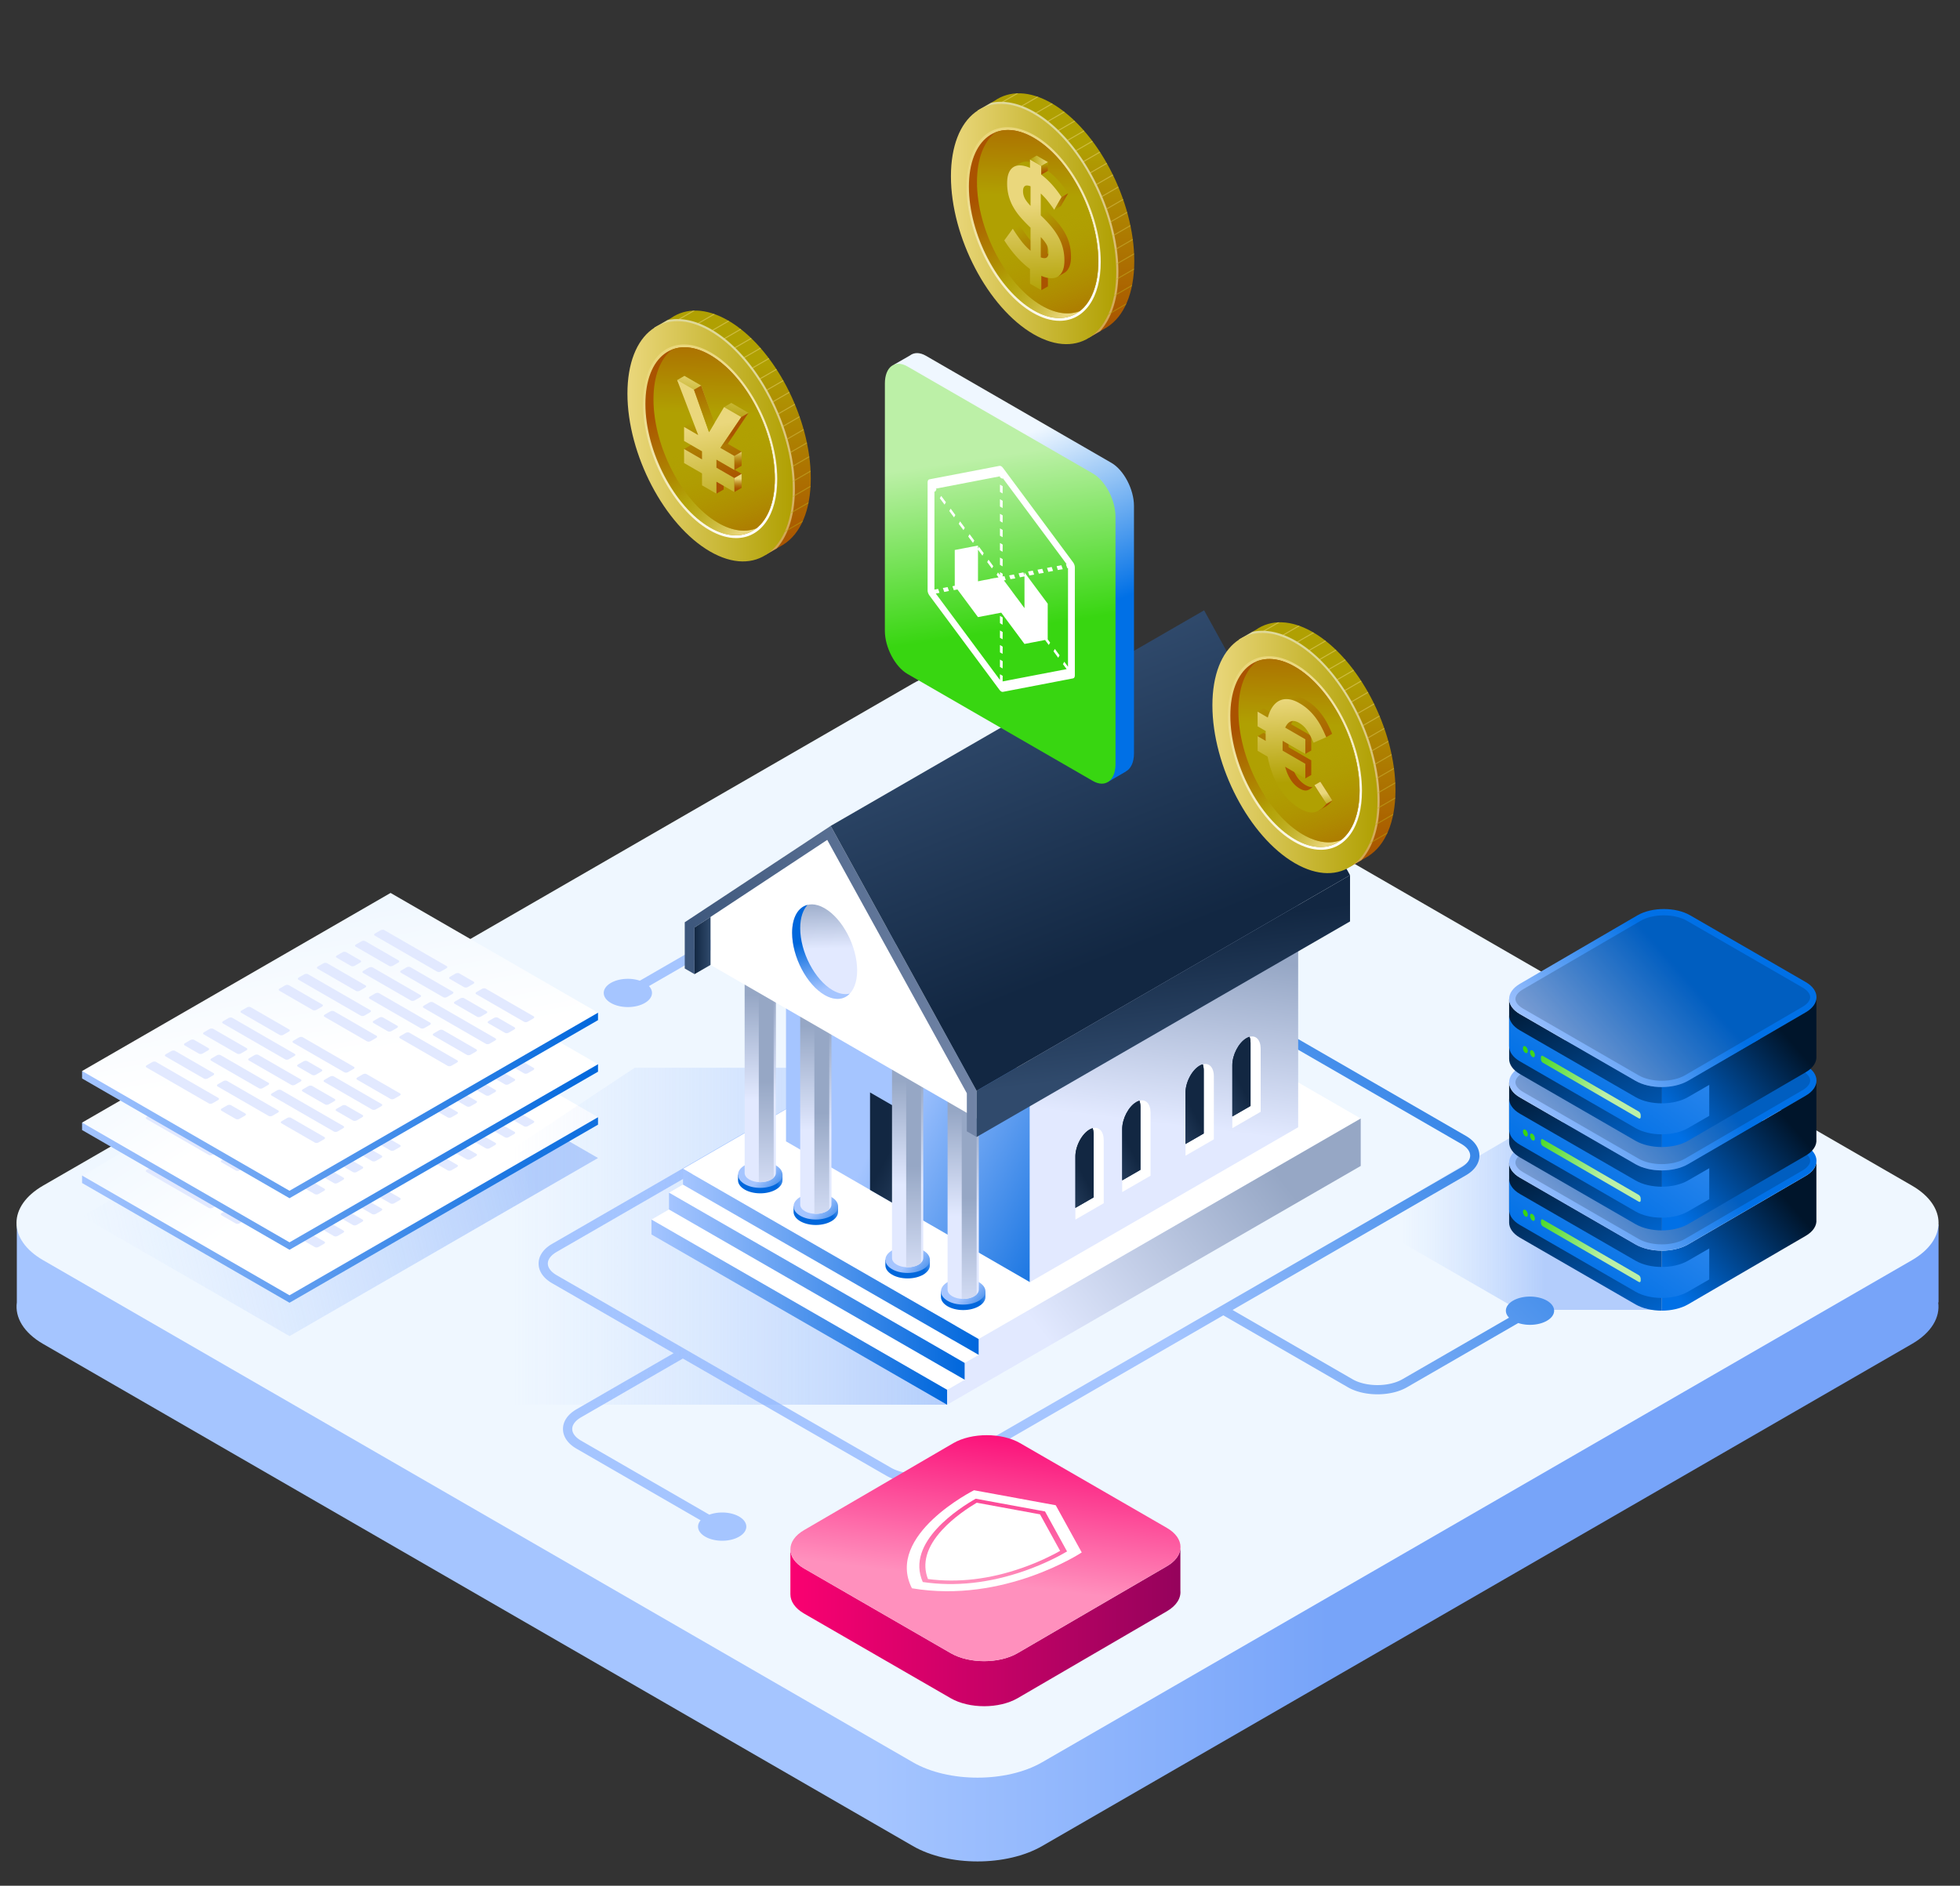 <svg xmlns="http://www.w3.org/2000/svg" viewBox="90 90 530 510"><rect x="90" y="90" width="530" height="510" fill="#333333" stroke="none"/><linearGradient id="a" gradientUnits="userSpaceOnUse" x1="325.706" y1="450.819" x2="449.31" y2="450.819"><stop offset="0" stop-color="#a5c5ff"/><stop offset="1" stop-color="#77a4f9"/></linearGradient><path fill="url(#a)" d="M614.108 442.24h.093v-21.111h-54.005L371.806 312.37c-9.613-5.545-25.334-5.545-34.949 0L148.47 421.129H94.551v21.111c-.551 4.029 1.809 8.173 7.115 11.234l235.19 135.788c9.615 5.552 25.336 5.552 34.949 0l235.19-135.788c5.305-3.061 7.666-7.204 7.113-11.234z"/><path fill="#EFF7FF" d="M371.806 274.858c-9.613-5.545-25.334-5.545-34.949 0l-235.19 135.783c-9.609 5.553-9.609 14.632 0 20.183l235.19 135.783c9.615 5.552 25.336 5.552 34.949 0l235.19-135.783c9.606-5.551 9.606-14.63 0-20.183l-235.19-135.783z"/><linearGradient id="b" gradientUnits="userSpaceOnUse" x1="469.022" y1="420.176" x2="507.598" y2="420.176"><stop offset="0" stop-color="#a5c5ff" stop-opacity="0"/><stop offset="1" stop-color="#77a4f9"/></linearGradient><path opacity=".5" fill="url(#b)" d="M543.674 415.848l-31.271-18.062c-3.898-2.244-10.278-2.244-14.18 0l-31.811 18.537c-3.901 2.261-3.901 5.937 0 8.192l31.258 18.049c2.021 1.168 4.709 1.725 7.371 1.682v.004h34.319v-16.003h-2.919l7.232-4.211c3.899-2.256 3.899-5.938.001-8.188z"/><linearGradient id="c" gradientUnits="userSpaceOnUse" x1="542.931" y1="440.204" x2="572.813" y2="414.142"><stop offset="0" stop-color="#0070e6"/><stop offset="1" stop-color="#00152b"/></linearGradient><path fill="url(#c)" d="M581.166 419.85v-15.612c-.124 1.38-1.076 2.739-2.896 3.792l-31.819 18.529c-1.952 1.119-4.521 1.688-7.09 1.688v16.219c2.569 0 5.138-.567 7.09-1.685l31.819-18.535c2.078-1.206 3.041-2.813 2.896-4.396z"/><linearGradient id="d" gradientUnits="userSpaceOnUse" x1="534.167" y1="456.924" x2="505.922" y2="398.251"><stop offset="0" stop-color="#0070e6"/><stop offset="1" stop-color="#00152b"/></linearGradient><path fill="url(#d)" d="M532.266 426.559l-31.258-18.051c-1.943-1.117-2.914-2.6-2.923-4.074h-.005v16.192c0 1.487.975 2.978 2.928 4.104l31.258 18.051c1.951 1.117 4.523 1.685 7.095 1.685v-16.219c-2.572 0-5.144-.569-7.095-1.688z"/><linearGradient id="e" gradientUnits="userSpaceOnUse" x1="546.019" y1="398.522" x2="513.818" y2="427.039"><stop offset="0" stop-color="#0070e6"/><stop offset="1" stop-color="#a5c5ff"/></linearGradient><path fill="url(#e)" d="M546.999 381.779c-3.899-2.244-10.278-2.244-14.18 0l-31.812 18.537c-3.9 2.26-3.9 5.936 0 8.191l31.258 18.051c3.903 2.252 10.285 2.252 14.185 0l31.819-18.529c3.898-2.256 3.898-5.938 0-8.188l-31.27-18.062z"/><path opacity=".2" fill="#00152B" d="M539.36 426.54c-2.355 0-4.63-.531-6.241-1.458l-31.258-18.053c-1.318-.756-2.076-1.711-2.074-2.616 0-.896.756-1.858 2.074-2.613l31.812-18.533c1.608-.935 3.884-1.464 6.24-1.464 2.354 0 4.628.529 6.232 1.464l31.269 18.05c1.316.759 2.071 1.719 2.071 2.619 0 .896-.755 1.85-2.067 2.612l-31.823 18.534c-1.607.927-3.884 1.458-6.235 1.458z"/><linearGradient id="f" gradientUnits="userSpaceOnUse" x1="514.359" y1="435.285" x2="582.12" y2="341.039" gradientTransform="translate(1.543)"><stop offset="0" stop-color="#0070e6"/><stop offset="1" stop-color="#a5c5ff"/></linearGradient><path fill="url(#f)" d="M546.45 430.964c-3.899 2.253-10.281 2.253-14.185-.004l-31.258-18.044c-1.943-1.123-2.914-2.6-2.923-4.07h-.005v8.352c0 1.483.975 2.971 2.928 4.104l31.258 18.045c3.903 2.252 10.285 2.252 14.185 0l5.747-3.316v-8.384l-5.747 3.317z"/><linearGradient id="g" gradientUnits="userSpaceOnUse" x1="501.869" y1="417.914" x2="522.216" y2="430.478" gradientTransform="translate(1.543)"><stop offset="0" stop-color="#38d611"/><stop offset="1" stop-color="#bcf0a7"/></linearGradient><path fill="url(#g)" d="M533.151 434.875l-25.965-15.055c-.28-.157-.513.011-.513.392v.464c0 .381.232.814.513.972l25.965 15.062c.278.157.513-.015.513-.382v-.474c0-.374-.234-.807-.513-.979z"/><linearGradient id="h" gradientUnits="userSpaceOnUse" x1="501.556" y1="418.424" x2="521.894" y2="430.982" gradientTransform="translate(1.543)"><stop offset="0" stop-color="#38d611"/><stop offset="1" stop-color="#bcf0a7"/></linearGradient><path fill="url(#h)" d="M504.386 418.338c-.364-.206-.661.021-.661.496 0 .49.297 1.057.661 1.267s.656-.019.656-.501c0-.486-.292-1.053-.656-1.262z"/><linearGradient id="i" gradientUnits="userSpaceOnUse" x1="501.521" y1="418.478" x2="521.845" y2="431.029" gradientTransform="translate(1.543)"><stop offset="0" stop-color="#38d611"/><stop offset="1" stop-color="#bcf0a7"/></linearGradient><path fill="url(#i)" d="M502.471 417.23c-.367-.205-.662.013-.662.506 0 .481.298 1.047.664 1.258.363.214.663-.018.663-.493-.002-.493-.3-1.056-.665-1.271z"/><g><linearGradient id="j" gradientUnits="userSpaceOnUse" x1="542.93" y1="418.501" x2="572.812" y2="392.439"><stop offset="0" stop-color="#0070e6"/><stop offset="1" stop-color="#00152b"/></linearGradient><path fill="url(#j)" d="M581.166 398.145v-15.611c-.124 1.379-1.076 2.739-2.896 3.791l-31.819 18.529c-1.952 1.12-4.521 1.689-7.09 1.689v16.219c2.569 0 5.138-.567 7.09-1.686l31.819-18.535c2.078-1.205 3.041-2.812 2.896-4.396z"/><linearGradient id="k" gradientUnits="userSpaceOnUse" x1="534.166" y1="435.22" x2="505.921" y2="376.547"><stop offset="0" stop-color="#0070e6"/><stop offset="1" stop-color="#00152b"/></linearGradient><path fill="url(#k)" d="M532.266 404.854l-31.258-18.05c-1.943-1.118-2.914-2.6-2.923-4.075h-.005v16.193c0 1.487.975 2.977 2.928 4.104l31.258 18.05c1.951 1.118 4.523 1.686 7.095 1.686v-16.219c-2.572 0-5.144-.569-7.095-1.689z"/><linearGradient id="l" gradientUnits="userSpaceOnUse" x1="546.02" y1="376.816" x2="513.819" y2="405.334"><stop offset="0" stop-color="#0070e6"/><stop offset="1" stop-color="#a5c5ff"/></linearGradient><path fill="url(#l)" d="M546.999 360.074c-3.899-2.244-10.278-2.244-14.18 0l-31.812 18.537c-3.9 2.261-3.9 5.937 0 8.192l31.258 18.05c3.903 2.252 10.285 2.252 14.185 0l31.819-18.529c3.898-2.256 3.898-5.938 0-8.188l-31.27-18.062z"/><path opacity=".2" fill="#00152B" d="M539.36 404.836c-2.355 0-4.63-.531-6.241-1.458l-31.258-18.054c-1.318-.754-2.076-1.711-2.074-2.615 0-.896.756-1.859 2.074-2.613l31.812-18.533c1.608-.935 3.884-1.464 6.24-1.464 2.354 0 4.628.529 6.232 1.464l31.269 18.049c1.316.76 2.071 1.72 2.071 2.62 0 .896-.755 1.849-2.067 2.612l-31.823 18.534c-1.607.927-3.884 1.458-6.235 1.458z"/><linearGradient id="m" gradientUnits="userSpaceOnUse" x1="514.359" y1="413.58" x2="582.119" y2="319.336" gradientTransform="translate(1.543)"><stop offset="0" stop-color="#0070e6"/><stop offset="1" stop-color="#a5c5ff"/></linearGradient><path fill="url(#m)" d="M546.45 409.26c-3.899 2.252-10.281 2.252-14.185-.004l-31.258-18.044c-1.943-1.124-2.914-2.6-2.923-4.071h-.005v8.352c0 1.484.975 2.972 2.928 4.104l31.258 18.046c3.903 2.252 10.285 2.252 14.185 0l5.747-3.316v-8.384l-5.747 3.317z"/><linearGradient id="n" gradientUnits="userSpaceOnUse" x1="501.869" y1="396.211" x2="522.215" y2="408.774" gradientTransform="translate(1.543)"><stop offset="0" stop-color="#38d611"/><stop offset="1" stop-color="#bcf0a7"/></linearGradient><path fill="url(#n)" d="M533.151 413.171l-25.965-15.055c-.28-.157-.513.011-.513.392v.463c0 .382.232.814.513.973l25.965 15.061c.278.158.513-.014.513-.381v-.474c0-.375-.234-.807-.513-.979z"/><linearGradient id="o" gradientUnits="userSpaceOnUse" x1="501.554" y1="396.719" x2="521.892" y2="409.277" gradientTransform="translate(1.543)"><stop offset="0" stop-color="#38d611"/><stop offset="1" stop-color="#bcf0a7"/></linearGradient><path fill="url(#o)" d="M504.386 396.633c-.364-.205-.661.021-.661.497 0 .489.297 1.056.661 1.267.364.209.656-.019.656-.502 0-.485-.292-1.053-.656-1.262z"/><linearGradient id="p" gradientUnits="userSpaceOnUse" x1="501.519" y1="396.773" x2="521.844" y2="409.324" gradientTransform="translate(1.543)"><stop offset="0" stop-color="#38d611"/><stop offset="1" stop-color="#bcf0a7"/></linearGradient><path fill="url(#p)" d="M502.471 395.527c-.367-.206-.662.012-.662.504 0 .482.298 1.047.664 1.258.363.215.663-.018.663-.492-.002-.494-.3-1.057-.665-1.27z"/></g><g><linearGradient id="q" gradientUnits="userSpaceOnUse" x1="542.93" y1="395.955" x2="572.811" y2="369.894"><stop offset="0" stop-color="#0070e6"/><stop offset="1" stop-color="#00152b"/></linearGradient><path fill="url(#q)" d="M581.166 375.601V359.99c-.124 1.38-1.076 2.739-2.896 3.792l-31.82 18.528c-1.952 1.12-4.521 1.688-7.09 1.688v16.219c2.569 0 5.138-.566 7.09-1.685l31.819-18.534c2.079-1.207 3.042-2.814 2.897-4.397z"/><linearGradient id="r" gradientUnits="userSpaceOnUse" x1="534.166" y1="412.674" x2="505.922" y2="354.003"><stop offset="0" stop-color="#0070e6"/><stop offset="1" stop-color="#00152b"/></linearGradient><path fill="url(#r)" d="M532.266 382.31l-31.258-18.05c-1.943-1.118-2.914-2.6-2.923-4.075h-.005v16.192c0 1.488.975 2.978 2.928 4.105l31.258 18.05c1.951 1.118 4.523 1.685 7.095 1.685v-16.219c-2.572 0-5.144-.568-7.095-1.688z"/><linearGradient id="s" gradientUnits="userSpaceOnUse" x1="546.02" y1="354.273" x2="513.819" y2="382.791"><stop offset="0" stop-color="#0070e6"/><stop offset="1" stop-color="#a5c5ff"/></linearGradient><path fill="url(#s)" d="M546.999 337.531c-3.899-2.244-10.278-2.244-14.18 0l-31.812 18.537c-3.9 2.261-3.9 5.937 0 8.192l31.258 18.05c3.903 2.252 10.285 2.252 14.185 0l31.819-18.528c3.898-2.257 3.898-5.938 0-8.189l-31.27-18.062z"/><path opacity=".2" fill="#00152B" d="M539.36 382.291c-2.355 0-4.63-.531-6.241-1.457l-31.258-18.054c-1.318-.755-2.076-1.711-2.074-2.616 0-.896.756-1.858 2.074-2.613l31.812-18.532c1.608-.935 3.884-1.464 6.24-1.464 2.354 0 4.628.529 6.232 1.464l31.269 18.05c1.316.758 2.071 1.719 2.071 2.619 0 .896-.755 1.85-2.067 2.611l-31.823 18.535c-1.607.926-3.884 1.457-6.235 1.457z"/><linearGradient id="t" gradientUnits="userSpaceOnUse" x1="514.359" y1="391.036" x2="582.121" y2="296.788" gradientTransform="translate(1.543)"><stop offset="0" stop-color="#0070e6"/><stop offset="1" stop-color="#a5c5ff"/></linearGradient><path fill="url(#t)" d="M546.45 386.715c-3.899 2.253-10.281 2.253-14.185-.004l-31.258-18.043c-1.943-1.124-2.914-2.6-2.923-4.071h-.005v8.353c0 1.482.975 2.971 2.928 4.103l31.258 18.046c3.903 2.252 10.285 2.252 14.185 0l5.747-3.316v-8.385l-5.747 3.317z"/><linearGradient id="u" gradientUnits="userSpaceOnUse" x1="501.868" y1="373.666" x2="522.215" y2="386.23" gradientTransform="translate(1.543)"><stop offset="0" stop-color="#38d611"/><stop offset="1" stop-color="#bcf0a7"/></linearGradient><path fill="url(#u)" d="M533.151 390.627l-25.965-15.055c-.28-.158-.513.01-.513.392v.463c0 .382.232.815.513.973l25.965 15.061c.278.157.513-.015.513-.382v-.473c0-.374-.234-.807-.513-.979z"/><linearGradient id="v" gradientUnits="userSpaceOnUse" x1="501.555" y1="374.176" x2="521.893" y2="386.734" gradientTransform="translate(1.543)"><stop offset="0" stop-color="#38d611"/><stop offset="1" stop-color="#bcf0a7"/></linearGradient><path fill="url(#v)" d="M504.386 374.089c-.364-.206-.661.022-.661.497 0 .489.297 1.057.661 1.266.364.21.656-.018.656-.501 0-.486-.292-1.052-.656-1.262z"/><linearGradient id="w" gradientUnits="userSpaceOnUse" x1="501.521" y1="374.231" x2="521.845" y2="386.781" gradientTransform="translate(1.543)"><stop offset="0" stop-color="#38d611"/><stop offset="1" stop-color="#bcf0a7"/></linearGradient><path fill="url(#w)" d="M502.471 372.982c-.367-.205-.662.012-.662.506 0 .48.298 1.046.664 1.258.363.213.663-.019.663-.494-.002-.492-.3-1.056-.665-1.27z"/></g><g><linearGradient id="x" gradientUnits="userSpaceOnUse" x1="114.202" y1="427.342" x2="231.805" y2="399.107"><stop offset="0" stop-color="#a5c5ff" stop-opacity="0"/><stop offset="1" stop-color="#77a4f9"/></linearGradient><path opacity=".5" fill="url(#x)" d="M168.284 451.352l-56.092-32.385 83.422-48.164 56.093 32.385z"/><linearGradient id="y" gradientUnits="userSpaceOnUse" x1="112.192" y1="417.24" x2="251.707" y2="417.24"><stop offset="0" stop-color="#a5c5ff"/><stop offset="1" stop-color="#0067dc"/></linearGradient><path fill="url(#y)" d="M168.284 442.329l-56.092-32.384v-2.015l139.515-15.78v2.016z"/><linearGradient id="z" gradientUnits="userSpaceOnUse" x1="183.371" y1="402.099" x2="158.87" y2="366.631"><stop offset="0" stop-color="#fff"/><stop offset="1" stop-color="#eff7ff"/></linearGradient><path fill="url(#z)" d="M168.284 440.314l-56.092-32.384 83.422-48.164 56.093 32.384z"/><g fill="#E2E9FF"><path d="M191.339 371.307l16.873 9.74c.256.148.708.129 1.003-.041l1.504-.869c.296-.171.329-.431.073-.579l-16.872-9.741c-.256-.147-.708-.129-1.004.042l-1.504.868c-.297.17-.329.431-.073.58zM211.614 383.012l3.884 2.242c.255.148.708.129 1.003-.041l1.505-.869c.295-.17.328-.432.072-.58l-3.884-2.242c-.255-.146-.707-.129-1.003.043l-1.504.867c-.297.172-.33.432-.073.58zM234.298 393.129l-12.945-7.473c-.256-.148-.708-.131-1.003.041l-1.505.869c-.296.17-.329.432-.072.579l12.944 7.474c.256.148.708.129 1.004-.042l1.505-.868c.295-.172.328-.432.072-.58zM186.178 374.285l9.041 5.221c.256.147.708.129 1.003-.043l1.505-.867c.296-.172.328-.432.072-.58l-9.041-5.22c-.256-.147-.708-.13-1.003.041l-1.505.868c-.296.172-.328.434-.072.58zM210.869 387.92l1.505-.869c.296-.17.328-.432.072-.579l-11.487-6.632c-.256-.147-.708-.129-1.003.041l-1.505.869c-.296.172-.329.432-.072.579l11.487 6.632c.256.148.707.131 1.003-.041zM212.916 389.723l6.101 3.521c.256.148.708.129 1.004-.041l1.504-.869c.296-.17.328-.431.072-.579l-6.101-3.522c-.256-.147-.708-.129-1.004.041l-1.504.869c-.297.171-.328.431-.072.58zM229.137 396.107l-4.518-2.607c-.257-.148-.708-.129-1.003.043l-1.505.867c-.296.171-.328.432-.072.58l4.517 2.607c.257.148.708.131 1.004-.042l1.505-.868c.296-.169.328-.431.072-.58zM223.977 399.088l-16.873-9.742c-.256-.146-.708-.127-1.004.043l-1.504.867c-.295.172-.329.432-.072.58l16.872 9.741c.257.148.708.13 1.004-.04l1.504-.87c.296-.171.329-.431.073-.579zM181.018 377.266l3.883 2.24c.255.149.708.131 1.004-.04l1.505-.868c.295-.172.329-.432.071-.58l-3.883-2.242c-.256-.148-.708-.129-1.004.041l-1.504.869c-.296.17-.329.431-.072.58zM203.702 387.382l-12.944-7.474c-.256-.148-.708-.128-1.004.042l-1.505.869c-.295.171-.327.432-.072.579l12.944 7.475c.256.146.708.129 1.004-.043l1.503-.869c.297-.17.33-.431.074-.579zM218.816 402.067l-9.041-5.22c-.256-.147-.708-.129-1.003.041l-1.505.869c-.296.172-.328.432-.072.58l9.041 5.22c.256.147.708.128 1.004-.042l1.505-.868c.294-.171.327-.432.071-.58zM204.757 396.311l1.505-.869c.295-.172.328-.432.071-.58l-13.831-7.984c-.256-.148-.708-.131-1.004.04l-1.504.868c-.296.172-.328.433-.073.58l13.832 7.985c.256.147.708.129 1.004-.04zM175.857 380.244l10.409 6.012c.256.146.708.128 1.003-.043l1.505-.869c.296-.17.329-.432.072-.578l-10.409-6.011c-.256-.147-.708-.13-1.003.042l-1.505.867c-.296.172-.328.433-.072.58zM170.696 383.225l16.872 9.742c.256.146.708.127 1.003-.043l1.504-.869c.296-.17.328-.432.072-.579l-16.873-9.741c-.256-.148-.707-.129-1.003.041l-1.505.869c-.293.17-.326.431-.07.58zM195.858 397.13l1.505-.868c.296-.171.328-.432.072-.579l-3.883-2.243c-.256-.147-.708-.129-1.003.043l-1.504.868c-.296.171-.329.432-.072.579l3.883 2.242c.255.148.706.129 1.002-.042zM213.655 405.047l-12.944-7.474c-.256-.147-.708-.13-1.004.042l-1.504.869c-.295.17-.328.432-.072.579l12.944 7.474c.257.148.709.129 1.005-.042l1.504-.868c.295-.171.327-.432.071-.58zM165.536 386.204l9.041 5.22c.256.146.708.129 1.003-.043l1.505-.867c.295-.171.328-.432.072-.58l-9.041-5.22c-.256-.147-.708-.13-1.004.042l-1.504.869c-.296.17-.329.431-.072.579zM190.227 399.838l1.505-.869c.295-.17.329-.432.072-.579l-11.486-6.632c-.256-.148-.708-.129-1.004.041l-1.504.869c-.296.172-.328.432-.072.58l11.487 6.631c.254.148.706.13 1.002-.041zM198.173 413.986l-9.041-5.221c-.256-.147-.708-.129-1.004.043l-1.505.867c-.296.172-.328.432-.072.58l9.041 5.219c.256.148.708.13 1.004-.041l1.504-.868c.297-.17.33-.432.073-.579zM184.115 408.228l1.504-.868c.296-.172.328-.432.072-.58l-13.831-7.985c-.256-.147-.708-.13-1.004.042l-1.505.867c-.296.172-.328.433-.072.581l13.831 7.985c.257.147.708.128 1.005-.042zM155.214 392.163l10.41 6.01c.256.148.708.13 1.003-.042l1.504-.869c.296-.17.328-.431.072-.579l-10.41-6.01c-.256-.147-.708-.129-1.004.042l-1.504.868c-.295.171-.327.433-.071.58zM150.243 395.033l16.872 9.74c.257.148.708.129 1.003-.041l1.505-.869c.295-.17.328-.432.072-.579l-16.872-9.741c-.256-.147-.708-.129-1.004.042l-1.505.868c-.294.171-.327.432-.071.58zM175.405 408.939l1.505-.869c.295-.172.328-.432.072-.579l-3.883-2.242c-.256-.147-.708-.13-1.004.042l-1.505.867c-.295.172-.328.433-.072.58l3.884 2.242c.256.149.707.129 1.003-.041zM193.202 416.855l-12.944-7.474c-.256-.147-.708-.128-1.004.042l-1.504.869c-.296.17-.328.431-.072.579l12.944 7.474c.256.148.708.129 1.003-.042l1.505-.868c.295-.171.328-.432.072-.58zM145.083 398.012l9.041 5.221c.255.147.708.129 1.003-.042l1.504-.869c.296-.171.328-.431.073-.579l-9.041-5.221c-.256-.146-.708-.129-1.004.043l-1.504.868c-.296.171-.329.432-.072.579zM169.773 411.646l1.504-.868c.296-.171.329-.433.073-.58l-11.487-6.632c-.256-.148-.708-.129-1.003.042l-1.505.868c-.296.17-.328.433-.072.58l11.486 6.631c.257.149.708.13 1.004-.041zM171.892 412.87c-.296.17-.329.431-.072.579l6.102 3.523c.256.147.707.128 1.004-.043l1.504-.868c.296-.171.329-.431.072-.579l-6.102-3.523c-.256-.148-.708-.129-1.004.043l-1.504.868zM188.041 419.835l-4.517-2.608c-.256-.148-.708-.129-1.004.042l-1.505.868c-.296.172-.328.432-.072.58l4.518 2.607c.257.148.708.13 1.004-.041l1.503-.869c.297-.17.33-.432.073-.579zM182.881 422.814l-16.873-9.742c-.256-.146-.708-.128-1.004.043l-1.504.869c-.296.17-.329.431-.073.578l16.873 9.742c.255.148.708.129 1.004-.042l1.504-.868c.296-.17.329-.431.073-.58zM139.922 400.992l3.883 2.242c.256.147.708.129 1.003-.043l1.505-.867c.296-.172.328-.432.072-.58l-3.883-2.242c-.256-.148-.708-.129-1.004.042l-1.504.868c-.296.171-.329.432-.072.58zM162.605 411.109l-12.944-7.474c-.256-.147-.708-.129-1.004.042l-1.504.867c-.295.172-.328.432-.072.58l12.944 7.473c.256.148.708.131 1.003-.041l1.505-.869c.297-.169.329-.431.072-.578zM177.72 425.793l-9.04-5.219c-.256-.147-.708-.129-1.004.043l-1.504.867c-.297.172-.329.432-.073.58l9.041 5.22c.256.147.708.129 1.003-.042l1.505-.869c.295-.17.328-.431.072-.58zM163.662 420.035l1.504-.867c.296-.172.329-.432.073-.58l-13.831-7.986c-.256-.146-.708-.129-1.004.042l-1.505.869c-.296.171-.328.431-.072.58l13.831 7.985c.256.149.707.129 1.004-.043zM134.761 403.971l10.409 6.011c.256.147.708.13 1.004-.042l1.505-.869c.295-.17.328-.432.072-.578l-10.409-6.01c-.256-.148-.708-.13-1.004.041l-1.504.869c-.297.169-.329.43-.073.578zM129.601 406.951l16.873 9.741c.256.147.708.129 1.003-.042l1.504-.869c.296-.17.328-.432.073-.58l-16.873-9.74c-.256-.148-.708-.129-1.004.041l-1.504.869c-.296.17-.329.432-.072.58zM154.763 420.856l1.503-.868c.296-.171.329-.432.072-.579l-3.883-2.242c-.255-.148-.707-.13-1.003.042l-1.504.868c-.297.171-.329.432-.073.579l3.884 2.242c.256.149.708.129 1.004-.042z"/></g><g><linearGradient id="A" gradientUnits="userSpaceOnUse" x1="112.192" y1="402.916" x2="251.707" y2="402.916"><stop offset="0" stop-color="#a5c5ff"/><stop offset="1" stop-color="#0067dc"/></linearGradient><path fill="url(#A)" d="M168.284 428.006l-56.092-32.385v-2.016l139.515-15.779v2.016z"/><linearGradient id="B" gradientUnits="userSpaceOnUse" x1="177.368" y1="378.891" x2="154.501" y2="344.823"><stop offset="0" stop-color="#fff"/><stop offset="1" stop-color="#eff7ff"/></linearGradient><path fill="url(#B)" d="M168.284 425.99l-56.092-32.385 83.422-48.164 56.093 32.385z"/><g fill="#E2E9FF"><path d="M191.339 356.982l16.873 9.742c.256.147.708.129 1.003-.043l1.504-.869c.296-.17.329-.43.073-.578l-16.872-9.741c-.256-.147-.708-.13-1.004.042l-1.504.868c-.297.171-.329.431-.073.579zM211.614 368.689l3.884 2.24c.255.148.708.13 1.003-.041l1.505-.868c.295-.171.328-.433.072-.58l-3.884-2.242c-.255-.147-.707-.13-1.003.042l-1.504.869c-.297.17-.33.432-.073.58zM234.298 378.805l-12.945-7.473c-.256-.148-.708-.129-1.003.041l-1.505.869c-.296.17-.329.432-.072.58l12.944 7.473c.256.148.708.129 1.004-.041l1.505-.869c.295-.17.328-.432.072-.58zM186.178 359.961l9.041 5.221c.256.148.708.129 1.003-.042l1.505-.868c.296-.172.328-.432.072-.58l-9.041-5.219c-.256-.148-.708-.13-1.003.041l-1.505.868c-.296.172-.328.432-.072.579zM210.869 373.596l1.505-.868c.296-.171.328-.431.072-.579l-11.487-6.633c-.256-.146-.708-.129-1.003.042l-1.505.868c-.296.172-.329.432-.072.58l11.487 6.632c.256.148.707.13 1.003-.042zM212.916 375.398l6.101 3.521c.256.148.708.13 1.004-.04l1.504-.87c.296-.17.328-.43.072-.578l-6.101-3.522c-.256-.147-.708-.13-1.004.041l-1.504.869c-.297.171-.328.432-.072.579zM229.137 381.784l-4.518-2.608c-.257-.148-.708-.129-1.003.043l-1.505.868c-.296.171-.328.431-.072.579l4.517 2.609c.257.147.708.129 1.004-.043l1.505-.869c.296-.17.328-.43.072-.579zM223.977 384.764l-16.873-9.741c-.256-.147-.708-.128-1.004.042l-1.504.869c-.295.171-.329.431-.072.58l16.872 9.74c.257.148.708.129 1.004-.041l1.504-.869c.296-.17.329-.432.073-.58zM181.018 362.941l3.883 2.242c.255.148.708.129 1.004-.041l1.505-.869c.295-.171.329-.432.071-.58l-3.883-2.242c-.256-.147-.708-.129-1.004.042l-1.504.868c-.296.172-.329.432-.072.58zM203.702 373.059l-12.944-7.474c-.256-.147-.708-.128-1.004.042l-1.505.869c-.295.17-.327.432-.072.578l12.944 7.475c.256.147.708.129 1.004-.043l1.503-.868c.297-.17.33-.431.074-.579zM218.816 387.744l-9.041-5.22c-.256-.147-.708-.13-1.003.042l-1.505.867c-.296.172-.328.432-.072.58l9.041 5.221c.256.146.708.128 1.004-.043l1.505-.867c.294-.172.327-.432.071-.58zM204.757 381.986l1.505-.869c.295-.172.328-.432.071-.58l-13.831-7.984c-.256-.148-.708-.129-1.004.041l-1.504.868c-.296.171-.328.433-.073.58l13.832 7.985c.256.148.708.129 1.004-.041zM175.857 365.922l10.409 6.01c.256.146.708.129 1.003-.043l1.505-.868c.296-.171.329-.431.072-.579l-10.409-6.01c-.256-.148-.708-.13-1.003.041l-1.505.869c-.296.17-.328.431-.072.58zM170.696 368.9l16.872 9.742c.256.146.708.128 1.003-.043l1.504-.868c.296-.171.328-.432.072-.579l-16.873-9.741c-.256-.148-.707-.129-1.003.041l-1.505.868c-.293.172-.326.432-.07.58zM195.858 382.807l1.505-.869c.296-.17.328-.432.072-.578l-3.883-2.243c-.256-.147-.708-.129-1.003.042l-1.504.869c-.296.17-.329.432-.072.579l3.883 2.241c.255.148.706.129 1.002-.041zM213.655 390.723l-12.944-7.473c-.256-.148-.708-.13-1.004.041l-1.504.869c-.295.17-.328.432-.072.58l12.944 7.473c.257.148.709.129 1.005-.041l1.504-.869c.295-.17.327-.432.071-.58zM165.536 371.881l9.041 5.219c.256.147.708.129 1.003-.043l1.505-.867c.295-.17.328-.432.072-.58l-9.041-5.219c-.256-.148-.708-.13-1.004.041l-1.504.869c-.296.17-.329.431-.072.58zM190.227 385.514l1.505-.869c.295-.17.329-.431.072-.578l-11.486-6.632c-.256-.147-.708-.13-1.004.042l-1.504.867c-.296.172-.328.432-.072.58l11.487 6.633c.254.147.706.129 1.002-.043zM198.173 399.662l-9.041-5.221c-.256-.146-.708-.129-1.004.043l-1.505.868c-.296.171-.328.431-.072.579l9.041 5.22c.256.147.708.13 1.004-.042l1.504-.867c.297-.172.33-.432.073-.58zM184.115 393.904l1.504-.869c.296-.172.328-.432.072-.58l-13.831-7.984c-.256-.148-.708-.13-1.004.041l-1.505.868c-.296.171-.328.433-.072.581l13.831 7.984c.257.149.708.129 1.005-.041zM155.214 377.84l10.41 6.01c.256.148.708.129 1.003-.043l1.504-.868c.296-.171.328-.431.072-.579l-10.41-6.01c-.256-.148-.708-.129-1.004.041l-1.504.869c-.295.171-.327.431-.071.58zM150.243 380.71l16.872 9.741c.257.147.708.129 1.003-.043l1.505-.868c.295-.171.328-.432.072-.579l-16.872-9.742c-.256-.146-.708-.129-1.004.043l-1.505.868c-.294.171-.327.432-.071.58zM175.405 394.615l1.505-.868c.295-.171.328-.431.072-.579l-3.883-2.242c-.256-.148-.708-.131-1.004.041l-1.505.869c-.295.17-.328.432-.072.578l3.884 2.242c.256.149.707.129 1.003-.041zM193.202 402.531l-12.944-7.473c-.256-.148-.708-.129-1.004.042l-1.504.868c-.296.17-.328.432-.072.58l12.944 7.473c.256.148.708.129 1.003-.041l1.505-.869c.295-.17.328-.431.072-.58zM145.083 383.689l9.041 5.219c.255.148.708.13 1.003-.041l1.504-.869c.296-.171.328-.432.073-.58l-9.041-5.22c-.256-.147-.708-.13-1.004.042l-1.504.869c-.296.171-.329.432-.072.58zM169.773 397.322l1.504-.867c.296-.172.329-.432.073-.58l-11.487-6.632c-.256-.148-.708-.13-1.003.042l-1.505.867c-.296.172-.328.434-.072.58l11.486 6.632c.257.149.708.13 1.004-.042zM171.892 398.547c-.296.17-.329.431-.072.578l6.102 3.523c.256.148.707.129 1.004-.043l1.504-.867c.296-.172.329-.432.072-.58l-6.102-3.523c-.256-.147-.708-.129-1.004.043l-1.504.869zM188.041 405.512l-4.517-2.609c-.256-.147-.708-.129-1.004.043l-1.505.868c-.296.171-.328.432-.072.579l4.518 2.608c.257.147.708.13 1.004-.042l1.503-.868c.297-.171.33-.432.073-.579zM182.881 408.491l-16.873-9.742c-.256-.147-.708-.128-1.004.042l-1.504.869c-.296.171-.329.432-.073.579l16.873 9.741c.255.148.708.129 1.004-.041l1.504-.869c.296-.17.329-.431.073-.579zM139.922 386.668l3.883 2.242c.256.148.708.129 1.003-.042l1.505-.868c.296-.171.328-.432.072-.58l-3.883-2.241c-.256-.148-.708-.129-1.004.042l-1.504.867c-.296.172-.329.432-.072.58zM162.605 396.785l-12.944-7.473c-.256-.148-.708-.129-1.004.041l-1.504.868c-.295.171-.328.432-.072.579l12.944 7.475c.256.147.708.129 1.003-.043l1.505-.868c.297-.171.329-.431.072-.579zM177.72 411.471l-9.04-5.221c-.256-.146-.708-.129-1.004.043l-1.504.868c-.297.171-.329.432-.073.579l9.041 5.221c.256.146.708.129 1.003-.043l1.505-.867c.295-.172.328-.432.072-.58zM163.662 405.713l1.504-.869c.296-.171.329-.432.073-.58l-13.831-7.984c-.256-.148-.708-.131-1.004.041l-1.505.869c-.296.17-.328.431-.072.58l13.831 7.984c.256.148.707.129 1.004-.041zM134.761 389.648l10.409 6.01c.256.147.708.129 1.004-.042l1.505-.869c.295-.171.328-.433.072-.579l-10.409-6.01c-.256-.148-.708-.129-1.004.041l-1.504.869c-.297.171-.329.432-.073.58zM129.601 392.627l16.873 9.742c.256.146.708.129 1.003-.043l1.504-.867c.296-.172.328-.433.073-.581l-16.873-9.741c-.256-.147-.708-.129-1.004.042l-1.504.869c-.296.17-.329.431-.072.579zM154.763 406.533l1.503-.869c.296-.17.329-.431.072-.578l-3.883-2.242c-.255-.148-.707-.129-1.003.041l-1.504.869c-.297.17-.329.432-.073.579l3.884 2.242c.256.148.708.128 1.004-.042z"/></g></g><g><linearGradient id="C" gradientUnits="userSpaceOnUse" x1="112.192" y1="388.972" x2="251.707" y2="388.972"><stop offset="0" stop-color="#a5c5ff"/><stop offset="1" stop-color="#0067dc"/></linearGradient><path fill="url(#C)" d="M168.284 414.061l-56.092-32.384v-2.016l139.515-15.778v2.015z"/><linearGradient id="D" gradientUnits="userSpaceOnUse" x1="182.748" y1="376.096" x2="174.815" y2="333.161"><stop offset="0" stop-color="#fff"/><stop offset="1" stop-color="#eff7ff"/></linearGradient><path fill="url(#D)" d="M168.284 412.046l-56.092-32.385 83.422-48.164 56.093 32.386z"/><g fill="#E2E9FF"><path d="M191.339 343.039l16.873 9.741c.256.148.708.129 1.003-.042l1.504-.869c.296-.171.329-.431.073-.579l-16.872-9.741c-.256-.147-.708-.129-1.004.042l-1.504.869c-.297.169-.329.43-.073.579zM211.614 354.744l3.884 2.241c.255.149.708.13 1.003-.04l1.505-.869c.295-.172.328-.432.072-.58l-3.884-2.242c-.255-.148-.707-.129-1.003.041l-1.504.869c-.297.172-.33.432-.073.58zM234.298 364.861l-12.945-7.475c-.256-.147-.708-.129-1.003.043l-1.505.869c-.296.17-.329.431-.072.578l12.944 7.474c.256.147.708.129 1.004-.042l1.505-.868c.295-.17.328-.431.072-.579zM186.178 346.017l9.041 5.22c.256.148.708.129 1.003-.042l1.505-.868c.296-.171.328-.432.072-.58l-9.041-5.219c-.256-.148-.708-.129-1.003.041l-1.505.869c-.296.171-.328.432-.072.579zM210.869 359.651l1.505-.868c.296-.17.328-.432.072-.58l-11.487-6.631c-.256-.147-.708-.129-1.003.042l-1.505.868c-.296.171-.329.431-.072.579l11.487 6.633c.256.148.707.129 1.003-.043zM212.916 361.454l6.101 3.522c.256.148.708.129 1.004-.041l1.504-.869c.296-.17.328-.432.072-.58l-6.101-3.521c-.256-.148-.708-.129-1.004.041l-1.504.869c-.297.171-.328.432-.072.579zM229.137 367.84l-4.518-2.608c-.257-.147-.708-.128-1.003.042l-1.505.869c-.296.17-.328.432-.072.579l4.517 2.608c.257.148.708.129 1.004-.043l1.505-.867c.296-.17.328-.432.072-.58zM223.977 370.82l-16.873-9.742c-.256-.148-.708-.128-1.004.042l-1.504.868c-.295.172-.329.432-.072.58l16.872 9.74c.257.148.708.13 1.004-.04l1.504-.87c.296-.169.329-.43.073-.578zM181.018 348.998l3.883 2.241c.255.149.708.13 1.004-.041l1.505-.869c.295-.171.329-.432.071-.58l-3.883-2.242c-.256-.148-.708-.129-1.004.042l-1.504.869c-.296.17-.329.431-.072.58zM203.702 359.113l-12.944-7.473c-.256-.148-.708-.128-1.004.042l-1.505.869c-.295.17-.327.431-.072.58l12.944 7.473c.256.148.708.129 1.004-.041l1.503-.869c.297-.171.33-.432.074-.581zM218.816 373.799l-9.041-5.219c-.256-.148-.708-.129-1.003.041l-1.505.869c-.296.172-.328.432-.072.578l9.041 5.221c.256.148.708.129 1.004-.041l1.505-.869c.294-.172.327-.432.071-.58zM204.757 368.041l1.505-.869c.295-.17.328-.431.071-.579l-13.831-7.985c-.256-.147-.708-.129-1.004.041l-1.504.869c-.296.171-.328.432-.073.58l13.832 7.984c.256.148.708.13 1.004-.041zM175.857 351.977l10.409 6.011c.256.147.708.128 1.003-.042l1.505-.869c.296-.17.329-.432.072-.579l-10.409-6.01c-.256-.148-.708-.129-1.003.042l-1.505.868c-.296.17-.328.431-.072.579zM170.696 354.957l16.872 9.74c.256.148.708.129 1.003-.041l1.504-.869c.296-.171.328-.432.072-.58l-16.873-9.74c-.256-.148-.707-.129-1.003.041l-1.505.869c-.293.17-.326.432-.07.58zM195.858 368.861l1.505-.867c.296-.172.328-.432.072-.58l-3.883-2.242c-.256-.148-.708-.129-1.003.043l-1.504.867c-.296.171-.329.432-.072.58l3.883 2.242c.255.148.706.129 1.002-.043zM213.655 376.779l-12.944-7.475c-.256-.147-.708-.129-1.004.043l-1.504.868c-.295.171-.328.431-.072.579l12.944 7.475c.257.147.709.129 1.005-.043l1.504-.868c.295-.17.327-.431.071-.579zM165.536 357.936l9.041 5.221c.256.146.708.128 1.003-.043l1.505-.869c.295-.17.328-.431.072-.579l-9.041-5.22c-.256-.147-.708-.129-1.004.043l-1.504.869c-.296.169-.329.429-.072.578zM190.227 371.57l1.505-.869c.295-.17.329-.432.072-.58l-11.486-6.631c-.256-.148-.708-.129-1.004.041l-1.504.868c-.296.172-.328.433-.072.58l11.487 6.632c.254.149.706.129 1.002-.041zM198.173 385.717l-9.041-5.219c-.256-.148-.708-.129-1.004.042l-1.505.868c-.296.171-.328.432-.072.58l9.041 5.219c.256.148.708.129 1.004-.041l1.504-.869c.297-.171.33-.432.073-.58zM184.115 379.959l1.504-.868c.296-.172.328-.432.072-.579l-13.831-7.986c-.256-.147-.708-.129-1.004.042l-1.505.868c-.296.171-.328.432-.072.58l13.831 7.986c.257.146.708.128 1.005-.043zM155.214 363.895l10.41 6.01c.256.148.708.13 1.003-.041l1.504-.869c.296-.17.328-.432.072-.58l-10.41-6.01c-.256-.147-.708-.129-1.004.043l-1.504.867c-.295.171-.327.432-.071.58zM150.243 366.766l16.872 9.74c.257.148.708.129 1.003-.042l1.505-.868c.295-.171.328-.432.072-.58l-16.872-9.74c-.256-.148-.708-.13-1.004.041l-1.505.869c-.294.169-.327.431-.071.58zM175.405 380.671l1.505-.868c.295-.172.328-.432.072-.58l-3.883-2.242c-.256-.148-.708-.129-1.004.041l-1.505.869c-.295.172-.328.432-.072.58l3.884 2.242c.256.148.707.129 1.003-.042zM193.202 388.588l-12.944-7.475c-.256-.146-.708-.129-1.004.043l-1.504.868c-.296.17-.328.431-.072.579l12.944 7.474c.256.147.708.13 1.003-.042l1.505-.868c.295-.171.328-.433.072-.579zM145.083 369.744l9.041 5.22c.255.147.708.13 1.003-.042l1.504-.869c.296-.17.328-.431.073-.579l-9.041-5.22c-.256-.148-.708-.129-1.004.043l-1.504.867c-.296.172-.329.433-.072.58zM169.773 383.379l1.504-.869c.296-.17.329-.432.073-.58l-11.487-6.631c-.256-.148-.708-.129-1.003.041l-1.505.869c-.296.17-.328.432-.072.58l11.486 6.631c.257.148.708.129 1.004-.041zM171.892 384.602c-.296.17-.329.432-.072.58l6.102 3.522c.256.147.707.128 1.004-.042l1.504-.869c.296-.17.329-.431.072-.579l-6.102-3.522c-.256-.148-.708-.129-1.004.042l-1.504.868zM188.041 391.566l-4.517-2.607c-.256-.148-.708-.129-1.004.041l-1.505.869c-.296.171-.328.432-.072.58l4.518 2.607c.257.148.708.129 1.004-.042l1.503-.868c.297-.17.33-.431.073-.58zM182.881 394.547l-16.873-9.742c-.256-.146-.708-.129-1.004.042l-1.504.868c-.296.172-.329.432-.073.58l16.873 9.741c.255.148.708.13 1.004-.042l1.504-.868c.296-.171.329-.431.073-.579zM139.922 372.724l3.883 2.241c.256.148.708.131 1.003-.041l1.505-.868c.296-.171.328-.431.072-.579l-3.883-2.242c-.256-.148-.708-.129-1.004.041l-1.504.869c-.296.169-.329.431-.072.579zM162.605 382.841l-12.944-7.474c-.256-.148-.708-.129-1.004.042l-1.504.868c-.295.172-.328.432-.072.58l12.944 7.473c.256.148.708.129 1.003-.041l1.505-.869c.297-.17.329-.432.072-.579zM177.72 397.525l-9.04-5.219c-.256-.148-.708-.13-1.004.041l-1.504.869c-.297.171-.329.432-.073.578l9.041 5.221c.256.148.708.129 1.003-.041l1.505-.869c.295-.17.328-.431.072-.58zM163.662 391.768l1.504-.867c.296-.172.329-.433.073-.581l-13.831-7.985c-.256-.147-.708-.129-1.004.041l-1.505.869c-.296.171-.328.432-.072.58l13.831 7.985c.256.147.707.129 1.004-.042zM134.761 375.703l10.409 6.01c.256.148.708.13 1.004-.041l1.505-.869c.295-.17.328-.432.072-.578l-10.409-6.011c-.256-.147-.708-.13-1.004.04l-1.504.869c-.297.172-.329.432-.073.58zM129.601 378.684l16.873 9.74c.256.148.708.129 1.003-.042l1.504-.868c.296-.17.328-.432.073-.58l-16.873-9.74c-.256-.148-.708-.129-1.004.041l-1.504.869c-.296.169-.329.431-.072.58zM154.763 392.588l1.503-.867c.296-.172.329-.432.072-.58l-3.883-2.242c-.255-.148-.707-.129-1.003.042l-1.504.868c-.297.171-.329.432-.073.58l3.884 2.242c.256.147.708.129 1.004-.043z"/></g></g></g><linearGradient id="E" gradientUnits="userSpaceOnUse" x1="368.559" y1="414.536" x2="471.892" y2="312.536"><stop offset="0" stop-color="#a5c5ff"/><stop offset="1" stop-color="#0067dc"/></linearGradient><path fill="url(#E)" d="M503.725 440.662c-3.598 0-6.523 1.714-6.523 3.82 0 .686.314 1.328.857 1.886l-28.842 16.651c-3.653 2.109-9.826 2.109-13.48 0l-32.439-18.729 63.084-36.422c2.361-1.363 3.662-3.258 3.662-5.334s-1.301-3.971-3.662-5.334l-90.264-52.114c-2.146-1.239-4.983-1.921-7.989-1.921s-5.843.683-7.989 1.921l-22.08 12.749.217-.375-41.572-24.001c-4.406-2.544-11.574-2.544-15.979 0l-37.709 21.771a10.231 10.231 0 0 0-3.237-.508c-3.598 0-6.524 1.714-6.524 3.82s2.927 3.82 6.524 3.82 6.524-1.714 6.524-3.82c0-.671-.299-1.301-.82-1.85l36.493-21.069c3.653-2.109 9.826-2.109 13.479 0l40.538 23.405L239.305 426.4c-2.362 1.364-3.663 3.257-3.662 5.333.001 2.074 1.303 3.967 3.667 5.328l32.842 18.916-26.252 15.156c-2.362 1.363-3.663 3.258-3.663 5.334s1.301 3.971 3.663 5.335l33.553 19.372c-.439.514-.692 1.09-.692 1.702 0 2.106 2.927 3.82 6.524 3.82s6.524-1.714 6.524-3.82-2.927-3.82-6.524-3.82c-1.277 0-2.467.22-3.474.593l-34.661-20.012c-1.556-.898-2.413-2.023-2.413-3.17 0-1.145.857-2.271 2.413-3.169l27.502-15.878 55.038 31.697c2.145 1.235 4.979 1.916 7.982 1.916 3.01 0 5.852-.684 8-1.924l75.124-43.375 33.689 19.451c2.203 1.271 5.097 1.906 7.99 1.906s5.787-.635 7.99-1.906l30.083-17.369c.94.309 2.022.486 3.175.486 3.598 0 6.525-1.714 6.525-3.82s-2.926-3.82-6.523-3.82zm-159.302 46.281c-1.749 1.01-4.209 1.59-6.75 1.59-2.535 0-4.989-.577-6.734-1.582l-90.383-52.055c-1.557-.896-2.415-2.02-2.415-3.164-.001-1.144.856-2.268 2.412-3.166l140.837-81.314c1.746-1.008 4.203-1.586 6.739-1.586s4.993.578 6.739 1.586l90.264 52.113c1.556.898 2.412 2.024 2.412 3.17s-.856 2.271-2.412 3.17l-140.709 81.238z"/><g><linearGradient id="F" gradientUnits="userSpaceOnUse" x1="228.816" y1="424.342" x2="346.433" y2="424.342"><stop offset="0" stop-color="#a5c5ff" stop-opacity="0"/><stop offset="1" stop-color="#77a4f9"/></linearGradient><path opacity=".5" fill="url(#F)" d="M346.102 469.91H227.183l-31.314-47.472 65.759-43.665h93.749z"/><path fill="#FFF" d="M354.635 452.153l103.319-59.651-79.945-46.156-103.319 59.765z"/><linearGradient id="G" gradientUnits="userSpaceOnUse" x1="332.544" y1="388.098" x2="390.428" y2="420.043"><stop offset="0" stop-color="#a5c5ff"/><stop offset="1" stop-color="#0067dc"/></linearGradient><path fill="url(#G)" d="M368.49 380.795l-65.946-38.074v55.962l65.946 38.073z"/><linearGradient id="H" gradientUnits="userSpaceOnUse" x1="330.444" y1="401.644" x2="345.289" y2="409.836"><stop offset="0" stop-color="#122742"/><stop offset="1" stop-color="#304a6c"/></linearGradient><path fill="url(#H)" d="M337.149 392.314l-11.885-6.861.001 26.361 11.885 6.863z"/><linearGradient id="I" gradientUnits="userSpaceOnUse" x1="409.42" y1="347.169" x2="403.67" y2="393.919"><stop offset="0" stop-color="#96a7c5"/><stop offset="1" stop-color="#e2e9ff"/></linearGradient><path fill="url(#I)" d="M368.49 375.195l72.545-41.883-.001 61.561-72.544 41.883z"/><linearGradient id="J" gradientUnits="userSpaceOnUse" x1="-455.704" y1="438.188" x2="-451.275" y2="439.369" gradientTransform="matrix(-1 0 0 1 -97.103 0)"><stop offset="0" stop-color="#a5c5ff"/><stop offset="1" stop-color="#0067dc"/></linearGradient><path fill="url(#J)" d="M344.554 439.275c.545-1.633 2.98-2.865 5.903-2.865 2.924 0 5.36 1.232 5.903 2.865h.115v1.479c0 1.964-2.695 3.556-6.018 3.556s-6.017-1.592-6.017-3.556v-1.479h.114z"/><linearGradient id="K" gradientUnits="userSpaceOnUse" x1="350.929" y1="439.735" x2="357.566" y2="446.219"><stop offset="0" stop-color="#a5c5ff"/><stop offset="1" stop-color="#0067dc"/></linearGradient><ellipse fill="url(#K)" cx="350.457" cy="439.275" rx="6.018" ry="3.555"/><linearGradient id="L" gradientUnits="userSpaceOnUse" x1="350.457" y1="390.521" x2="350.457" y2="418.93"><stop offset="0" stop-color="#96a7c5"/><stop offset="1" stop-color="#e2e9ff"/></linearGradient><path fill="url(#L)" d="M354.683 382.336v56.462c0 1.38-1.892 2.496-4.226 2.496-2.333 0-4.225-1.116-4.225-2.496v-56.462h8.451z"/><linearGradient id="M" gradientUnits="userSpaceOnUse" x1="352.074" y1="413.986" x2="352.074" y2="448.727"><stop offset="0" stop-color="#96a7c5"/><stop offset="1" stop-color="#e2e9ff"/></linearGradient><path fill="url(#M)" d="M354.084 382.336v57.737c-.737.729-2.084 1.221-3.628 1.221-.132 0-.263-.005-.393-.012v-58.946h4.021z"/><linearGradient id="N" gradientUnits="userSpaceOnUse" x1="-440.679" y1="429.63" x2="-436.251" y2="430.811" gradientTransform="matrix(-1 0 0 1 -97.103 0)"><stop offset="0" stop-color="#a5c5ff"/><stop offset="1" stop-color="#0067dc"/></linearGradient><path fill="url(#N)" d="M329.529 430.717c.545-1.633 2.98-2.865 5.903-2.865 2.924 0 5.359 1.232 5.903 2.865h.115v1.479c0 1.964-2.695 3.556-6.018 3.556s-6.017-1.592-6.017-3.556v-1.479h.114z"/><linearGradient id="O" gradientUnits="userSpaceOnUse" x1="335.903" y1="431.177" x2="342.541" y2="437.661"><stop offset="0" stop-color="#a5c5ff"/><stop offset="1" stop-color="#0067dc"/></linearGradient><ellipse fill="url(#O)" cx="335.432" cy="430.717" rx="6.018" ry="3.555"/><linearGradient id="P" gradientUnits="userSpaceOnUse" x1="335.432" y1="381.962" x2="335.432" y2="410.371"><stop offset="0" stop-color="#96a7c5"/><stop offset="1" stop-color="#e2e9ff"/></linearGradient><path fill="url(#P)" d="M339.658 373.777v56.462c0 1.38-1.892 2.496-4.226 2.496-2.333 0-4.225-1.116-4.225-2.496v-56.462h8.451z"/><linearGradient id="Q" gradientUnits="userSpaceOnUse" x1="337.049" y1="405.428" x2="337.049" y2="440.168"><stop offset="0" stop-color="#96a7c5"/><stop offset="1" stop-color="#e2e9ff"/></linearGradient><path fill="url(#Q)" d="M339.06 373.777v57.737c-.737.729-2.084 1.221-3.628 1.221-.132 0-.263-.005-.393-.012v-58.946h4.021z"/><linearGradient id="R" gradientUnits="userSpaceOnUse" x1="-415.853" y1="415.179" x2="-411.425" y2="416.36" gradientTransform="matrix(-1 0 0 1 -97.103 0)"><stop offset="0" stop-color="#a5c5ff"/><stop offset="1" stop-color="#0067dc"/></linearGradient><path fill="url(#R)" d="M304.704 416.265c.545-1.633 2.98-2.864 5.903-2.864 2.924 0 5.359 1.231 5.903 2.864h.115v1.479c0 1.965-2.695 3.556-6.018 3.556s-6.017-1.591-6.017-3.556v-1.479h.114z"/><linearGradient id="S" gradientUnits="userSpaceOnUse" x1="311.079" y1="416.726" x2="317.717" y2="423.21"><stop offset="0" stop-color="#a5c5ff"/><stop offset="1" stop-color="#0067dc"/></linearGradient><ellipse fill="url(#S)" cx="310.607" cy="416.265" rx="6.018" ry="3.555"/><linearGradient id="T" gradientUnits="userSpaceOnUse" x1="310.607" y1="367.51" x2="310.607" y2="395.919"><stop offset="0" stop-color="#96a7c5"/><stop offset="1" stop-color="#e2e9ff"/></linearGradient><path fill="url(#T)" d="M314.833 359.325v56.462c0 1.38-1.892 2.496-4.226 2.496-2.333 0-4.225-1.116-4.225-2.496v-56.462h8.451z"/><linearGradient id="U" gradientUnits="userSpaceOnUse" x1="312.224" y1="390.976" x2="312.224" y2="425.716"><stop offset="0" stop-color="#96a7c5"/><stop offset="1" stop-color="#e2e9ff"/></linearGradient><path fill="url(#U)" d="M314.234 359.325v57.737c-.737.73-2.084 1.221-3.628 1.221-.132 0-.263-.004-.393-.012v-58.946h4.021z"/><linearGradient id="V" gradientUnits="userSpaceOnUse" x1="-400.829" y1="406.62" x2="-396.401" y2="407.801" gradientTransform="matrix(-1 0 0 1 -97.103 0)"><stop offset="0" stop-color="#a5c5ff"/><stop offset="1" stop-color="#0067dc"/></linearGradient><path fill="url(#V)" d="M289.679 407.706c.545-1.633 2.98-2.864 5.903-2.864 2.924 0 5.359 1.231 5.903 2.864h.115v1.479c0 1.965-2.695 3.556-6.018 3.556s-6.017-1.591-6.017-3.556v-1.479h.114z"/><linearGradient id="W" gradientUnits="userSpaceOnUse" x1="296.053" y1="408.167" x2="302.691" y2="414.651"><stop offset="0" stop-color="#a5c5ff"/><stop offset="1" stop-color="#0067dc"/></linearGradient><ellipse fill="url(#W)" cx="295.582" cy="407.706" rx="6.018" ry="3.555"/><linearGradient id="X" gradientUnits="userSpaceOnUse" x1="295.582" y1="358.951" x2="295.582" y2="387.361"><stop offset="0" stop-color="#96a7c5"/><stop offset="1" stop-color="#e2e9ff"/></linearGradient><path fill="url(#X)" d="M299.808 350.767v56.462c0 1.38-1.892 2.496-4.226 2.496-2.333 0-4.225-1.116-4.225-2.496v-56.462h8.451z"/><linearGradient id="Y" gradientUnits="userSpaceOnUse" x1="297.199" y1="382.417" x2="297.199" y2="417.158"><stop offset="0" stop-color="#96a7c5"/><stop offset="1" stop-color="#e2e9ff"/></linearGradient><path fill="url(#Y)" d="M299.209 350.767v57.737c-.737.73-2.084 1.221-3.628 1.221-.132 0-.263-.004-.393-.012v-58.946h4.021z"/><path fill="#FFF" d="M354.084 384.991l-39.46-71.626-32.491 21.458v16.138l71.951 41.541z"/><linearGradient id="Z" gradientUnits="userSpaceOnUse" x1="275.164" y1="355.433" x2="354.084" y2="355.433"><stop offset="0" stop-color="#3d577c"/><stop offset="1" stop-color="#7285a7"/></linearGradient><path fill="url(#Z)" d="M277.805 340.848l35.887-23.702 37.75 68.525.001 10.305 2.641 1.524v-12.509l-39.46-71.626-39.46 26.062v12.508l2.641 1.525z"/><linearGradient id="aa" gradientUnits="userSpaceOnUse" x1="277.804" y1="345.722" x2="282.133" y2="345.722"><stop offset="0" stop-color="#122742"/><stop offset="1" stop-color="#304a6c"/></linearGradient><path fill="url(#aa)" d="M282.133 337.984l-4.329 2.864.001 12.612 4.328-2.499z"/><linearGradient id="ab" gradientUnits="userSpaceOnUse" x1="401.95" y1="340.879" x2="406.644" y2="378.855"><stop offset="0" stop-color="#122742"/><stop offset="1" stop-color="#304a6c"/></linearGradient><path fill="url(#ab)" d="M354.084 397.5l100.977-58.299-.001-12.508-100.976 58.298z"/><linearGradient id="ac" gradientUnits="userSpaceOnUse" x1="395.534" y1="346.828" x2="366.223" y2="273.364"><stop offset="0" stop-color="#122742"/><stop offset="1" stop-color="#304a6c"/></linearGradient><path fill="url(#ac)" d="M314.624 313.365L415.6 255.066l39.46 71.627-100.976 58.298z"/><linearGradient id="ad" gradientUnits="userSpaceOnUse" x1="434.722" y1="406.542" x2="374.221" y2="453.792"><stop offset="0" stop-color="#96a7c5"/><stop offset="1" stop-color="#e2e9ff"/></linearGradient><path fill="url(#ad)" d="M354.635 452.153l-.001 4.265-3.785 2.186v4.537l-4.747 2.742v4.027l111.851-64.578.001-12.83z"/><path fill="#FFF" d="M354.634 456.418l-79.944-46.042-3.786 2.186 79.945 46.042zM350.849 463.141l-79.945-46.043-4.747 2.742 79.945 46.043z"/><linearGradient id="ae" gradientUnits="userSpaceOnUse" x1="266.157" y1="444.875" x2="346.102" y2="444.875"><stop offset="0" stop-color="#a5c5ff"/><stop offset="1" stop-color="#0067dc"/></linearGradient><path fill="url(#ae)" d="M266.157 423.867l79.945 46.043v-4.027l-79.945-46.043z"/><linearGradient id="af" gradientUnits="userSpaceOnUse" x1="270.904" y1="437.852" x2="350.849" y2="437.852"><stop offset="0" stop-color="#a5c5ff"/><stop offset="1" stop-color="#0067dc"/></linearGradient><path fill="url(#af)" d="M350.849 463.141l-79.945-46.043v-4.536l79.945 46.042z"/><linearGradient id="ag" gradientUnits="userSpaceOnUse" x1="274.69" y1="431.265" x2="354.635" y2="431.265"><stop offset="0" stop-color="#a5c5ff"/><stop offset="1" stop-color="#0067dc"/></linearGradient><path fill="url(#ag)" d="M354.635 452.153l-.001 4.265-79.944-46.042v-4.265z"/><linearGradient id="ah" gradientUnits="userSpaceOnUse" x1="312.457" y1="332.81" x2="312.958" y2="346.561"><stop offset="0" stop-color="#96a7c5"/><stop offset="1" stop-color="#e2e9ff"/></linearGradient><path fill="url(#ah)" d="M321.782 352.445c0 6.477-3.938 9.453-8.794 6.648-4.857-2.805-8.795-10.329-8.795-16.804 0-6.477 3.938-9.453 8.795-6.648 4.856 2.804 8.794 10.328 8.794 16.804z"/><linearGradient id="ai" gradientUnits="userSpaceOnUse" x1="313.66" y1="357.476" x2="309.66" y2="343.976"><stop offset="0" stop-color="#a5c5ff"/><stop offset="1" stop-color="#0067dc"/></linearGradient><path fill="url(#ai)" d="M315.177 357.82c-4.858-2.805-8.795-10.329-8.795-16.804 0-2.822.748-4.979 1.994-6.283-2.507.618-4.184 3.337-4.184 7.556 0 6.476 3.938 14 8.795 16.804 2.74 1.583 5.187 1.323 6.8-.365-1.342.331-2.917.071-4.61-.908z"/><g><path fill="#FFF" d="M385.463 395.131c.162.473.254 1.031.254 1.673v17.03l-4.924 2.842v3.164l7.664-4.425v-17.029c0-2.438-1.281-3.734-2.994-3.255z"/><linearGradient id="aj" gradientUnits="userSpaceOnUse" x1="-287.078" y1="408.731" x2="-278.424" y2="413.508" gradientTransform="matrix(-.866 .5 0 1.155 135.31 77.516)"><stop offset="0" stop-color="#122742"/><stop offset="1" stop-color="#304a6c"/></linearGradient><path fill="url(#aj)" d="M385.717 396.804c0-.642-.092-1.2-.254-1.673a3.64 3.64 0 0 0-.838.357c-2.117 1.223-3.832 4.5-3.832 7.322v13.865l4.924-2.842v-17.029z"/><linearGradient id="ak" gradientUnits="userSpaceOnUse" x1="-285.813" y1="409.431" x2="-277.157" y2="414.207" gradientTransform="matrix(-.866 .5 0 1.155 135.31 77.516)"><stop offset="0" stop-color="#122742"/><stop offset="1" stop-color="#304a6c"/></linearGradient><path fill="url(#ak)" d="M385.717 396.804c0-.642-.092-1.2-.254-1.673a3.64 3.64 0 0 0-.838.357c-2.117 1.223-3.832 4.5-3.832 7.322v13.865l4.924-2.842v-17.029z"/><g><path fill="#FFF" d="M398.123 387.688c.162.473.255 1.03.255 1.672v17.029l-4.925 2.844v3.163l7.664-4.425v-17.029c0-2.438-1.281-3.733-2.994-3.254z"/><linearGradient id="al" gradientUnits="userSpaceOnUse" x1="-301.698" y1="408.615" x2="-293.043" y2="413.391" gradientTransform="matrix(-.866 .5 0 1.155 135.31 77.516)"><stop offset="0" stop-color="#122742"/><stop offset="1" stop-color="#304a6c"/></linearGradient><path fill="url(#al)" d="M398.378 389.359c0-.642-.093-1.199-.255-1.672-.27.075-.55.191-.838.357-2.116 1.222-3.832 4.5-3.832 7.321v13.866l4.925-2.844v-17.028z"/><linearGradient id="am" gradientUnits="userSpaceOnUse" x1="-300.431" y1="409.313" x2="-291.776" y2="414.09" gradientTransform="matrix(-.866 .5 0 1.155 135.31 77.516)"><stop offset="0" stop-color="#122742"/><stop offset="1" stop-color="#304a6c"/></linearGradient><path fill="url(#am)" d="M398.378 389.359c0-.642-.093-1.199-.255-1.672-.27.075-.55.191-.838.357-2.116 1.222-3.832 4.5-3.832 7.321v13.866l4.925-2.844v-17.028z"/></g><g><path fill="#FFF" d="M415.24 377.853a5.15 5.15 0 0 1 .254 1.673v17.029l-4.924 2.842v3.164l7.664-4.424v-17.03c0-2.438-1.282-3.734-2.994-3.254z"/><linearGradient id="an" gradientUnits="userSpaceOnUse" x1="-321.463" y1="408.656" x2="-312.809" y2="413.432" gradientTransform="matrix(-.866 .5 0 1.155 135.31 77.516)"><stop offset="0" stop-color="#122742"/><stop offset="1" stop-color="#304a6c"/></linearGradient><path fill="url(#an)" d="M415.494 379.525a5.15 5.15 0 0 0-.254-1.673c-.271.075-.551.19-.838.356-2.117 1.223-3.832 4.5-3.832 7.322v13.865l4.924-2.842v-17.028z"/><linearGradient id="ao" gradientUnits="userSpaceOnUse" x1="-320.197" y1="409.356" x2="-311.543" y2="414.132" gradientTransform="matrix(-.866 .5 0 1.155 135.31 77.516)"><stop offset="0" stop-color="#122742"/><stop offset="1" stop-color="#304a6c"/></linearGradient><path fill="url(#ao)" d="M415.494 379.525a5.15 5.15 0 0 0-.254-1.673c-.271.075-.551.19-.838.356-2.117 1.223-3.832 4.5-3.832 7.322v13.865l4.924-2.842v-17.028z"/></g><g><path fill="#FFF" d="M427.9 370.408c.162.473.255 1.031.255 1.672v17.03l-4.925 2.843v3.163l7.664-4.425v-17.029c.001-2.437-1.281-3.732-2.994-3.254z"/><linearGradient id="ap" gradientUnits="userSpaceOnUse" x1="-336.083" y1="408.541" x2="-327.429" y2="413.317" gradientTransform="matrix(-.866 .5 0 1.155 135.31 77.516)"><stop offset="0" stop-color="#122742"/><stop offset="1" stop-color="#304a6c"/></linearGradient><path fill="url(#ap)" d="M428.155 372.08c0-.641-.093-1.199-.255-1.672-.27.075-.55.191-.838.357-2.116 1.223-3.832 4.5-3.832 7.321v13.866l4.925-2.843V372.08z"/><linearGradient id="aq" gradientUnits="userSpaceOnUse" x1="-334.817" y1="409.239" x2="-326.163" y2="414.016" gradientTransform="matrix(-.866 .5 0 1.155 135.31 77.516)"><stop offset="0" stop-color="#122742"/><stop offset="1" stop-color="#304a6c"/></linearGradient><path fill="url(#aq)" d="M428.155 372.08c0-.641-.093-1.199-.255-1.672-.27.075-.55.191-.838.357-2.116 1.223-3.832 4.5-3.832 7.321v13.866l4.925-2.843V372.08z"/></g></g></g><g><linearGradient id="ar" gradientUnits="userSpaceOnUse" x1="793.59" y1="188.231" x2="792.419" y2="238.724" gradientTransform="matrix(-1 0 0 1 1080.05 0)"><stop offset="0" stop-color="#b0a002"/><stop offset="1" stop-color="#aa5300"/></linearGradient><path fill="url(#ar)" d="M267.661 180.172l-.751-1.532 4.556-2.63c4.012-2.785 9.439-2.789 15.42.665 12.347 7.128 22.355 26.252 22.355 42.713-.001 8.758-2.834 14.998-7.344 17.847l.006.013-4.866 2.81-.545-1.11c-2.91.169-6.167-.673-9.606-2.658-12.345-7.128-22.354-26.251-22.355-42.713-.001-5.559 1.144-10.098 3.13-13.405z"/><linearGradient id="as" gradientUnits="userSpaceOnUse" x1="798.029" y1="194.271" x2="788.29" y2="243.161" gradientTransform="matrix(-1 0 0 1 1080.05 0)"><stop offset="0" stop-color="#fff"/><stop offset="1" stop-color="#ead77c"/></linearGradient><path opacity=".6" fill="url(#as)" d="M296.492 238.946c-2.91.169-6.167-.673-9.606-2.658-12.345-7.128-22.354-26.251-22.355-42.713 0-5.557 1.145-10.096 3.131-13.402l-.751-1.532 3.593-2.075a12.772 12.772 0 0 1 2.642-.275c2.907 0 5.989.928 9.16 2.759 12.484 7.208 22.641 26.591 22.641 43.208 0 7.014-1.813 12.603-4.965 16.1l-2.943 1.7-.547-1.112z"/><linearGradient id="at" gradientUnits="userSpaceOnUse" x1="808.727" y1="146.377" x2="860.357" y2="146.377" gradientTransform="matrix(-.866 -.5 0 1.155 1004.734 457.6)"><stop offset="0" stop-color="#b0a002"/><stop offset="1" stop-color="#ead77c"/></linearGradient><path fill="url(#at)" d="M259.664 196.444c.001 16.462 10.01 35.585 22.355 42.713s22.354-.438 22.355-16.9c0-16.461-10.01-35.585-22.355-42.713-12.346-7.128-22.354.439-22.355 16.9z"/><linearGradient id="au" gradientUnits="userSpaceOnUse" x1="782.63" y1="233.766" x2="810.011" y2="190.364" gradientTransform="matrix(-1 0 0 1 1080.05 0)"><stop offset="0" stop-color="#fff"/><stop offset="1" stop-color="#ead77c"/></linearGradient><path fill="url(#au)" d="M289.044 235.527c3.284 0 6.072-1.489 8.066-4.306 2.005-2.836 3.064-6.865 3.064-11.654 0-13.155-8.04-28.5-17.924-34.207-2.511-1.45-4.953-2.185-7.255-2.185-6.763 0-11.132 6.265-11.132 15.961-.001 13.155 8.041 28.5 17.925 34.206 2.512 1.45 4.953 2.185 7.256 2.185z"/><linearGradient id="av" gradientUnits="userSpaceOnUse" x1="792.915" y1="219.511" x2="803.841" y2="197.815" gradientTransform="matrix(-1 0 0 1 1080.05 0)"><stop offset="0" stop-color="#b0a002"/><stop offset="1" stop-color="#aa5300"/></linearGradient><path fill="url(#av)" d="M264.523 199.249c-.001 12.884 7.834 27.852 17.496 33.43 9.663 5.579 17.496-.343 17.496-13.227s-7.833-27.851-17.495-33.43c-9.664-5.578-17.497.343-17.497 13.227z"/><linearGradient id="aw" gradientUnits="userSpaceOnUse" x1="799.674" y1="208.189" x2="780.944" y2="221.456" gradientTransform="matrix(-1 0 0 1 1080.05 0)"><stop offset="0" stop-color="#b0a002" stop-opacity="0"/><stop offset="1" stop-color="#ead77c"/></linearGradient><path fill="url(#aw)" d="M264.523 199.249c-.001 12.884 7.834 27.852 17.496 33.43 9.663 5.579 17.496-.343 17.496-13.227s-7.833-27.851-17.495-33.43c-9.664-5.578-17.497.343-17.497 13.227z"/><g><linearGradient id="ax" gradientUnits="userSpaceOnUse" x1="796.775" y1="201.676" x2="796.073" y2="171.786" gradientTransform="matrix(-1 0 0 1 1080.05 0)"><stop offset="0" stop-color="#b0a002"/><stop offset="1" stop-color="#aa5300"/></linearGradient><path fill="url(#ax)" d="M284.203 231.415c-9.662-5.578-17.497-20.546-17.496-33.43 0-6.347 1.903-11 4.988-13.425 2.894-1.155 6.462-.767 10.325 1.463 9.662 5.579 17.495 20.546 17.495 33.43 0 6.348-1.904 11-4.988 13.425-2.894 1.154-6.462.767-10.324-1.463z"/><linearGradient id="ay" gradientUnits="userSpaceOnUse" x1="796.685" y1="209.409" x2="783.496" y2="245.075" gradientTransform="matrix(-1 0 0 1 1080.05 0)"><stop offset="0" stop-color="#b0a002" stop-opacity="0"/><stop offset="1" stop-color="#aa5300"/></linearGradient><path fill="url(#ay)" d="M284.203 231.415c-9.662-5.578-17.497-20.546-17.496-33.43 0-6.347 1.903-11 4.988-13.425 2.894-1.155 6.462-.767 10.325 1.463 9.662 5.579 17.495 20.546 17.495 33.43 0 6.348-1.904 11-4.988 13.425-2.894 1.154-6.462.767-10.324-1.463z"/></g><g opacity=".5"><linearGradient id="az" gradientUnits="userSpaceOnUse" x1="791.11" y1="240.227" x2="800.461" y2="196.269" gradientTransform="matrix(-1 0 0 1 1080.05 0)"><stop offset="0" stop-color="#b0a002"/><stop offset="1" stop-color="#ead77c"/></linearGradient><path fill="url(#az)" d="M277.378 174.017c.183-.009.368-.009.553-.01l-4.959 2.863c-.194.002-.387.014-.578.025l4.984-2.878z"/><linearGradient id="aA" gradientUnits="userSpaceOnUse" x1="786.009" y1="239.133" x2="795.358" y2="195.181" gradientTransform="matrix(-1 0 0 1 1080.05 0)"><stop offset="0" stop-color="#b0a002"/><stop offset="1" stop-color="#ead77c"/></linearGradient><path fill="url(#aA)" d="M283.322 175.001l-4.933 2.848c-.109-.04-.221-.08-.331-.117l4.93-2.846c.112.038.222.075.334.115z"/><linearGradient id="aB" gradientUnits="userSpaceOnUse" x1="782.626" y1="238.43" x2="791.977" y2="194.468" gradientTransform="matrix(-1 0 0 1 1080.05 0)"><stop offset="0" stop-color="#b0a002"/><stop offset="1" stop-color="#ead77c"/></linearGradient><path fill="url(#aB)" d="M287.202 176.868l-4.917 2.839c-.087-.052-.172-.108-.259-.159l4.917-2.839c.087.051.172.107.259.159z"/><linearGradient id="aC" gradientUnits="userSpaceOnUse" x1="779.959" y1="237.885" x2="789.314" y2="193.906" gradientTransform="matrix(-1 0 0 1 1080.05 0)"><stop offset="0" stop-color="#b0a002"/><stop offset="1" stop-color="#ead77c"/></linearGradient><path fill="url(#aC)" d="M290.44 179.106l-4.909 2.834a9.897 9.897 0 0 0-.228-.177l4.912-2.836c.076.059.151.12.225.179z"/><linearGradient id="aD" gradientUnits="userSpaceOnUse" x1="777.751" y1="237.419" x2="787.106" y2="193.437" gradientTransform="matrix(-1 0 0 1 1080.05 0)"><stop offset="0" stop-color="#b0a002"/><stop offset="1" stop-color="#ead77c"/></linearGradient><path fill="url(#aD)" d="M293.257 181.588l-4.905 2.833-.201-.192 4.905-2.833.201.192z"/><linearGradient id="aE" gradientUnits="userSpaceOnUse" x1="775.885" y1="236.994" x2="785.235" y2="193.035" gradientTransform="matrix(-1 0 0 1 1080.05 0)"><stop offset="0" stop-color="#b0a002"/><stop offset="1" stop-color="#ead77c"/></linearGradient><path fill="url(#aE)" d="M295.764 184.249l-4.9 2.83c-.06-.068-.117-.139-.178-.206l4.902-2.83c.059.066.116.138.176.206z"/><linearGradient id="aF" gradientUnits="userSpaceOnUse" x1="774.292" y1="236.67" x2="783.645" y2="192.699" gradientTransform="matrix(-1 0 0 1 1080.05 0)"><stop offset="0" stop-color="#b0a002"/><stop offset="1" stop-color="#ead77c"/></linearGradient><path fill="url(#aF)" d="M298.013 187.058l-4.897 2.828c-.054-.072-.106-.145-.161-.216l4.898-2.827.16.215z"/><linearGradient id="aG" gradientUnits="userSpaceOnUse" x1="772.932" y1="236.393" x2="782.287" y2="192.409" gradientTransform="matrix(-1 0 0 1 1080.05 0)"><stop offset="0" stop-color="#b0a002"/><stop offset="1" stop-color="#ead77c"/></linearGradient><path fill="url(#aG)" d="M300.046 189.991l-4.895 2.826c-.048-.075-.098-.149-.147-.224l4.896-2.826.146.224z"/><linearGradient id="aH" gradientUnits="userSpaceOnUse" x1="771.788" y1="236.136" x2="781.141" y2="192.166" gradientTransform="matrix(-1 0 0 1 1080.05 0)"><stop offset="0" stop-color="#b0a002"/><stop offset="1" stop-color="#ead77c"/></linearGradient><path fill="url(#aH)" d="M301.884 193.038l-4.893 2.824c-.044-.078-.09-.153-.134-.23l4.893-2.825c.044.078.09.153.134.231z"/><linearGradient id="aI" gradientUnits="userSpaceOnUse" x1="770.845" y1="235.939" x2="780.198" y2="191.965" gradientTransform="matrix(-1 0 0 1 1080.05 0)"><stop offset="0" stop-color="#b0a002"/><stop offset="1" stop-color="#ead77c"/></linearGradient><path fill="url(#aI)" d="M303.529 196.195l-4.89 2.823a17.865 17.865 0 0 0-.116-.241l4.89-2.823c.04.08.076.161.116.241z"/><linearGradient id="aJ" gradientUnits="userSpaceOnUse" x1="770.106" y1="235.759" x2="779.453" y2="191.812" gradientTransform="matrix(-1 0 0 1 1080.05 0)"><stop offset="0" stop-color="#b0a002"/><stop offset="1" stop-color="#ead77c"/></linearGradient><path fill="url(#aJ)" d="M304.991 199.459l-4.886 2.821-.103-.25 4.886-2.821c.036.083.069.167.103.25z"/><linearGradient id="aK" gradientUnits="userSpaceOnUse" x1="769.558" y1="235.656" x2="778.909" y2="191.693" gradientTransform="matrix(-1 0 0 1 1080.05 0)"><stop offset="0" stop-color="#b0a002"/><stop offset="1" stop-color="#ead77c"/></linearGradient><path fill="url(#aK)" d="M306.269 202.829l-4.884 2.819c-.03-.086-.058-.171-.089-.257l4.884-2.82.089.258z"/><linearGradient id="aL" gradientUnits="userSpaceOnUse" x1="769.22" y1="235.585" x2="778.571" y2="191.622" gradientTransform="matrix(-1 0 0 1 1080.05 0)"><stop offset="0" stop-color="#b0a002"/><stop offset="1" stop-color="#ead77c"/></linearGradient><path fill="url(#aL)" d="M302.397 208.863l4.881-2.818c.024.089.051.177.075.266l-4.881 2.817-.075-.265z"/><linearGradient id="aM" gradientUnits="userSpaceOnUse" x1="769.107" y1="235.557" x2="778.457" y2="191.603" gradientTransform="matrix(-1 0 0 1 1080.05 0)"><stop offset="0" stop-color="#b0a002"/><stop offset="1" stop-color="#ead77c"/></linearGradient><path fill="url(#aM)" d="M303.29 212.456l4.878-2.817c.021.091.042.183.061.273l-4.878 2.817c-.019-.091-.041-.182-.061-.273z"/><linearGradient id="aN" gradientUnits="userSpaceOnUse" x1="769.253" y1="235.598" x2="778.606" y2="191.628" gradientTransform="matrix(-1 0 0 1 1080.05 0)"><stop offset="0" stop-color="#b0a002"/><stop offset="1" stop-color="#ead77c"/></linearGradient><path fill="url(#aN)" d="M303.945 216.185l4.873-2.813.036.288-4.874 2.813c-.012-.097-.022-.192-.035-.288z"/><linearGradient id="aO" gradientUnits="userSpaceOnUse" x1="769.709" y1="235.687" x2="779.058" y2="191.735" gradientTransform="matrix(-1 0 0 1 1080.05 0)"><stop offset="0" stop-color="#b0a002"/><stop offset="1" stop-color="#ead77c"/></linearGradient><path fill="url(#aO)" d="M304.311 220.081l4.87-2.811c.006.099.013.199.017.298l-4.87 2.812-.017-.299z"/><linearGradient id="aP" gradientUnits="userSpaceOnUse" x1="770.555" y1="235.877" x2="779.909" y2="191.901" gradientTransform="matrix(-1 0 0 1 1080.05 0)"><stop offset="0" stop-color="#b0a002"/><stop offset="1" stop-color="#ead77c"/></linearGradient><path fill="url(#aP)" d="M304.321 224.183l4.863-2.808c-.006.107-.014.213-.021.319l-4.861 2.808.019-.319z"/><linearGradient id="aQ" gradientUnits="userSpaceOnUse" x1="771.976" y1="236.176" x2="781.328" y2="192.206" gradientTransform="matrix(-1 0 0 1 1080.05 0)"><stop offset="0" stop-color="#b0a002"/><stop offset="1" stop-color="#ead77c"/></linearGradient><path fill="url(#aQ)" d="M303.807 228.588l4.856-2.804c-.022.118-.049.233-.072.35l-4.854 2.802c.024-.116.048-.231.07-.348z"/><linearGradient id="aR" gradientUnits="userSpaceOnUse" x1="774.486" y1="236.713" x2="783.842" y2="192.728" gradientTransform="matrix(-1 0 0 1 1080.05 0)"><stop offset="0" stop-color="#b0a002"/><stop offset="1" stop-color="#ead77c"/></linearGradient><path fill="url(#aR)" d="M307.15 230.765c-.062.143-.127.281-.192.42l-4.83 2.789c.062-.135.122-.275.183-.415l4.839-2.794z"/></g><g><linearGradient id="aS" gradientUnits="userSpaceOnUse" x1="797.399" y1="201.587" x2="793.513" y2="220.033" gradientTransform="matrix(-1 0 0 1 1080.05 0)"><stop offset="0" stop-color="#b0a002"/><stop offset="1" stop-color="#aa5300"/></linearGradient><path fill="url(#aS)" d="M285.691 222.381l-1.96 1.131-1.94-3.383v-3.232l-6.806-5.461 1.959-1.132 4.847 2.799.001-2.178-4.849-2.799-1.958-2.662 1.959-1.132 3.82 2.206-7.65-13.747 1.96-1.132 4.531 2.616 4.084 11.457 2.097-5.625 1.96-1.132 4.663 2.692-5.638 8.337 3.767 2.175.002 3.794-1.96 1.132-2.889-3.931v2.178l4.848 2.799v3.794l-1.96 1.131-2.888-3.93v3.235z"/><linearGradient id="aT" gradientUnits="userSpaceOnUse" x1="798.445" y1="208.439" x2="795.114" y2="192.337" gradientTransform="matrix(-1 0 0 1 1080.05 0)"><stop offset="0" stop-color="#b0a002" stop-opacity="0"/><stop offset="1" stop-color="#ead77c"/></linearGradient><path fill="url(#aT)" d="M285.691 222.381l-1.96 1.131-1.94-3.383v-3.232l-6.806-5.461 1.959-1.132 4.847 2.799.001-2.178-4.849-2.799-1.958-2.662 1.959-1.132 3.82 2.206-7.65-13.747 1.96-1.132 4.531 2.616 4.084 11.457 2.097-5.625 1.96-1.132 4.663 2.692-5.638 8.337 3.767 2.175.002 3.794-1.96 1.132-2.889-3.931v2.178l4.848 2.799v3.794l-1.96 1.131-2.888-3.93v3.235z"/><linearGradient id="aU" gradientUnits="userSpaceOnUse" x1="792.249" y1="232.731" x2="798.151" y2="205.191" gradientTransform="matrix(-1 0 0 1 1080.05 0)"><stop offset="0" stop-color="#b0a002"/><stop offset="1" stop-color="#ead77c"/></linearGradient><path fill="url(#aU)" d="M283.731 223.513l-3.899-2.251v-3.232l-4.847-2.798v-3.795l4.847 2.799.001-2.178-4.85-2.799.002-3.793 3.819 2.206-5.69-14.878 4.531 2.616 4.084 11.457 4.057-6.756 4.664 2.692-5.64 8.337 3.769 2.175.001 3.794-4.849-2.799v2.177l4.848 2.799v3.794l-4.848-2.799v3.232z"/><linearGradient id="aV" gradientUnits="userSpaceOnUse" x1="790.424" y1="215.932" x2="790.631" y2="212.071" gradientTransform="matrix(-1 0 0 1 1080.05 0)"><stop offset="0" stop-color="#b0a002" stop-opacity="0"/><stop offset="1" stop-color="#ead77c"/></linearGradient><path fill="url(#aV)" d="M288.579 213.313l1.959-1.131.002 3.794-1.96 1.132z"/><linearGradient id="aW" gradientUnits="userSpaceOnUse" x1="790.517" y1="222.246" x2="790.475" y2="219.506" gradientTransform="matrix(-1 0 0 1 1080.05 0)"><stop offset="0" stop-color="#b0a002" stop-opacity="0"/><stop offset="1" stop-color="#ead77c"/></linearGradient><path fill="url(#aW)" d="M288.579 219.286l1.96-1.132v3.794l-1.96 1.132z"/><linearGradient id="aX" gradientUnits="userSpaceOnUse" x1="795.059" y1="214.566" x2="791.987" y2="207.634" gradientTransform="matrix(-1 0 0 1 1080.05 0)"><stop offset="0" stop-color="#b0a002"/><stop offset="1" stop-color="#aa5300"/></linearGradient><path fill="url(#aX)" d="M290.45 202.801l1.959-1.132-5.638 8.337-1.96 1.132z"/><linearGradient id="aY" gradientUnits="userSpaceOnUse" x1="797.648" y1="206.192" x2="802.546" y2="190.583" gradientTransform="matrix(-1 0 0 1 1080.05 0)"><stop offset="0" stop-color="#b0a002"/><stop offset="1" stop-color="#aa5300"/></linearGradient><path fill="url(#aY)" d="M277.646 195.408l1.959-1.132 3.607 10.12-1.483 2.469z"/></g><g><linearGradient id="aZ" gradientUnits="userSpaceOnUse" x1="706.111" y1="129.468" x2="704.941" y2="179.962" gradientTransform="matrix(-1 0 0 1 1080.05 0)"><stop offset="0" stop-color="#b0a002"/><stop offset="1" stop-color="#aa5300"/></linearGradient><path fill="url(#aZ)" d="M355.139 121.41l-.751-1.532 4.556-2.63c4.012-2.785 9.439-2.789 15.42.665 12.346 7.128 22.355 26.252 22.355 42.713-.002 8.758-2.834 14.998-7.344 17.847l.006.013-4.867 2.81-.545-1.11c-2.91.169-6.166-.673-9.605-2.658-12.346-7.128-22.355-26.251-22.356-42.713-.001-5.56 1.144-10.099 3.131-13.405z"/><linearGradient id="ba" gradientUnits="userSpaceOnUse" x1="710.553" y1="135.508" x2="700.813" y2="184.397" gradientTransform="matrix(-1 0 0 1 1080.05 0)"><stop offset="0" stop-color="#fff"/><stop offset="1" stop-color="#ead77c"/></linearGradient><path opacity=".6" fill="url(#ba)" d="M383.969 180.184c-2.91.169-6.166-.673-9.605-2.658-12.346-7.128-22.355-26.251-22.356-42.713 0-5.557 1.145-10.096 3.131-13.402l-.751-1.532 3.593-2.075a12.77 12.77 0 0 1 2.641-.275c2.908 0 5.99.928 9.16 2.759 12.484 7.208 22.641 26.591 22.641 43.208 0 7.014-1.812 12.603-4.965 16.1l-2.943 1.7-.546-1.112z"/><linearGradient id="bb" gradientUnits="userSpaceOnUse" x1="707.716" y1="51.748" x2="759.345" y2="51.748" gradientTransform="matrix(-.866 -.5 0 1.155 1004.734 457.6)"><stop offset="0" stop-color="#b0a002"/><stop offset="1" stop-color="#ead77c"/></linearGradient><path fill="url(#bb)" d="M347.141 137.682c.001 16.462 10.009 35.585 22.355 42.713s22.355-.438 22.355-16.9c0-16.461-10.01-35.585-22.355-42.713-12.346-7.129-22.354.438-22.355 16.9z"/><linearGradient id="bc" gradientUnits="userSpaceOnUse" x1="695.151" y1="175.002" x2="722.532" y2="131.6" gradientTransform="matrix(-1 0 0 1 1080.05 0)"><stop offset="0" stop-color="#fff"/><stop offset="1" stop-color="#ead77c"/></linearGradient><path fill="url(#bc)" d="M376.521 176.764c3.283 0 6.072-1.489 8.066-4.306 2.004-2.836 3.064-6.865 3.064-11.654 0-13.155-8.041-28.5-17.924-34.207-2.512-1.45-4.953-2.185-7.256-2.185-6.762 0-11.131 6.265-11.131 15.961-.001 13.155 8.042 28.5 17.924 34.206 2.513 1.45 4.955 2.185 7.257 2.185z"/><linearGradient id="bd" gradientUnits="userSpaceOnUse" x1="705.438" y1="160.747" x2="716.363" y2="139.051" gradientTransform="matrix(-1 0 0 1 1080.05 0)"><stop offset="0" stop-color="#b0a002"/><stop offset="1" stop-color="#aa5300"/></linearGradient><path fill="url(#bd)" d="M352 140.486c-.001 12.884 7.833 27.852 17.496 33.43 9.664 5.579 17.496-.343 17.496-13.227s-7.832-27.851-17.494-33.43c-9.664-5.578-17.498.344-17.498 13.227z"/><linearGradient id="be" gradientUnits="userSpaceOnUse" x1="712.196" y1="149.425" x2="693.466" y2="162.692" gradientTransform="matrix(-1 0 0 1 1080.05 0)"><stop offset="0" stop-color="#b0a002" stop-opacity="0"/><stop offset="1" stop-color="#ead77c"/></linearGradient><path fill="url(#be)" d="M352 140.486c-.001 12.884 7.833 27.852 17.496 33.43 9.664 5.579 17.496-.343 17.496-13.227s-7.832-27.851-17.494-33.43c-9.664-5.578-17.498.344-17.498 13.227z"/><g><linearGradient id="bf" gradientUnits="userSpaceOnUse" x1="709.298" y1="142.914" x2="708.596" y2="113.023" gradientTransform="matrix(-1 0 0 1 1080.05 0)"><stop offset="0" stop-color="#b0a002"/><stop offset="1" stop-color="#aa5300"/></linearGradient><path fill="url(#bf)" d="M371.68 172.652c-9.662-5.578-17.497-20.546-17.496-33.43 0-6.347 1.904-11 4.988-13.425 2.895-1.155 6.463-.767 10.326 1.463 9.662 5.579 17.494 20.546 17.494 33.43 0 6.348-1.904 11-4.988 13.425-2.895 1.155-6.461.767-10.324-1.463z"/><linearGradient id="bg" gradientUnits="userSpaceOnUse" x1="709.208" y1="150.647" x2="696.019" y2="186.312" gradientTransform="matrix(-1 0 0 1 1080.05 0)"><stop offset="0" stop-color="#b0a002" stop-opacity="0"/><stop offset="1" stop-color="#aa5300"/></linearGradient><path fill="url(#bg)" d="M371.68 172.652c-9.662-5.578-17.497-20.546-17.496-33.43 0-6.347 1.904-11 4.988-13.425 2.895-1.155 6.463-.767 10.326 1.463 9.662 5.579 17.494 20.546 17.494 33.43 0 6.348-1.904 11-4.988 13.425-2.895 1.155-6.461.767-10.324-1.463z"/></g><g opacity=".5"><linearGradient id="bh" gradientUnits="userSpaceOnUse" x1="703.632" y1="181.464" x2="712.982" y2="137.506" gradientTransform="matrix(-1 0 0 1 1080.05 0)"><stop offset="0" stop-color="#b0a002"/><stop offset="1" stop-color="#ead77c"/></linearGradient><path fill="url(#bh)" d="M364.855 115.254c.182-.009.367-.009.553-.01l-4.959 2.863c-.195.002-.387.014-.578.025l4.984-2.878z"/><linearGradient id="bi" gradientUnits="userSpaceOnUse" x1="698.525" y1="180.402" x2="707.879" y2="136.428" gradientTransform="matrix(-1 0 0 1 1080.05 0)"><stop offset="0" stop-color="#b0a002"/><stop offset="1" stop-color="#ead77c"/></linearGradient><path fill="url(#bi)" d="M370.799 116.238l-4.932 2.848c-.109-.04-.221-.08-.332-.117l4.93-2.846c.111.038.223.075.334.115z"/><linearGradient id="bj" gradientUnits="userSpaceOnUse" x1="695.148" y1="179.667" x2="704.5" y2="135.705" gradientTransform="matrix(-1 0 0 1 1080.05 0)"><stop offset="0" stop-color="#b0a002"/><stop offset="1" stop-color="#ead77c"/></linearGradient><path fill="url(#bj)" d="M374.68 118.105l-4.918 2.839c-.086-.052-.172-.108-.258-.159l4.916-2.839c.088.052.172.108.26.159z"/><linearGradient id="bk" gradientUnits="userSpaceOnUse" x1="692.481" y1="179.122" x2="701.836" y2="135.144" gradientTransform="matrix(-1 0 0 1 1080.05 0)"><stop offset="0" stop-color="#b0a002"/><stop offset="1" stop-color="#ead77c"/></linearGradient><path fill="url(#bk)" d="M377.918 120.344l-4.91 2.834a8.072 8.072 0 0 0-.227-.177l4.912-2.836.225.179z"/><linearGradient id="bl" gradientUnits="userSpaceOnUse" x1="690.275" y1="178.657" x2="699.631" y2="134.675" gradientTransform="matrix(-1 0 0 1 1080.05 0)"><stop offset="0" stop-color="#b0a002"/><stop offset="1" stop-color="#ead77c"/></linearGradient><path fill="url(#bl)" d="M380.734 122.825l-4.906 2.833c-.066-.065-.135-.128-.201-.192l4.906-2.833.201.192z"/><linearGradient id="bm" gradientUnits="userSpaceOnUse" x1="688.404" y1="178.257" x2="697.76" y2="134.276" gradientTransform="matrix(-1 0 0 1 1080.05 0)"><stop offset="0" stop-color="#b0a002"/><stop offset="1" stop-color="#ead77c"/></linearGradient><path fill="url(#bm)" d="M383.24 125.486l-4.9 2.83c-.059-.068-.117-.139-.178-.206l4.902-2.83c.061.067.118.138.176.206z"/><linearGradient id="bn" gradientUnits="userSpaceOnUse" x1="686.818" y1="177.883" x2="696.167" y2="133.933" gradientTransform="matrix(-1 0 0 1 1080.05 0)"><stop offset="0" stop-color="#b0a002"/><stop offset="1" stop-color="#ead77c"/></linearGradient><path fill="url(#bn)" d="M385.49 128.295l-4.898 2.828c-.053-.072-.105-.145-.16-.216l4.898-2.827.16.215z"/><linearGradient id="bo" gradientUnits="userSpaceOnUse" x1="685.455" y1="177.631" x2="694.811" y2="133.648" gradientTransform="matrix(-1 0 0 1 1080.05 0)"><stop offset="0" stop-color="#b0a002"/><stop offset="1" stop-color="#ead77c"/></linearGradient><path fill="url(#bo)" d="M387.523 131.228l-4.895 2.826a28.797 28.797 0 0 0-.148-.224l4.896-2.826c.05.075.099.149.147.224z"/><linearGradient id="bp" gradientUnits="userSpaceOnUse" x1="684.311" y1="177.373" x2="693.663" y2="133.403" gradientTransform="matrix(-1 0 0 1 1080.05 0)"><stop offset="0" stop-color="#b0a002"/><stop offset="1" stop-color="#ead77c"/></linearGradient><path fill="url(#bp)" d="M389.361 134.275l-4.893 2.824-.135-.23 4.893-2.825.135.231z"/><linearGradient id="bq" gradientUnits="userSpaceOnUse" x1="683.368" y1="177.176" x2="692.722" y2="133.203" gradientTransform="matrix(-1 0 0 1 1080.05 0)"><stop offset="0" stop-color="#b0a002"/><stop offset="1" stop-color="#ead77c"/></linearGradient><path fill="url(#bq)" d="M391.006 137.433l-4.889 2.823a54.778 54.778 0 0 0-.117-.241l4.891-2.823c.039.079.076.161.115.241z"/><linearGradient id="br" gradientUnits="userSpaceOnUse" x1="682.624" y1="177.013" x2="691.977" y2="133.044" gradientTransform="matrix(-1 0 0 1 1080.05 0)"><stop offset="0" stop-color="#b0a002"/><stop offset="1" stop-color="#ead77c"/></linearGradient><path fill="url(#br)" d="M392.469 140.696l-4.887 2.821c-.035-.083-.068-.167-.102-.25l4.885-2.821.104.25z"/><linearGradient id="bs" gradientUnits="userSpaceOnUse" x1="682.081" y1="176.894" x2="691.433" y2="132.93" gradientTransform="matrix(-1 0 0 1 1080.05 0)"><stop offset="0" stop-color="#b0a002"/><stop offset="1" stop-color="#ead77c"/></linearGradient><path fill="url(#bs)" d="M393.746 144.066l-4.885 2.819c-.029-.086-.057-.171-.088-.257l4.883-2.82c.032.087.061.172.09.258z"/><linearGradient id="bt" gradientUnits="userSpaceOnUse" x1="681.742" y1="176.822" x2="691.094" y2="132.859" gradientTransform="matrix(-1 0 0 1 1080.05 0)"><stop offset="0" stop-color="#b0a002"/><stop offset="1" stop-color="#ead77c"/></linearGradient><path fill="url(#bt)" d="M389.875 150.101l4.881-2.818c.023.089.051.177.074.266l-4.881 2.817-.074-.265z"/><linearGradient id="bu" gradientUnits="userSpaceOnUse" x1="681.627" y1="176.806" x2="690.981" y2="132.83" gradientTransform="matrix(-1 0 0 1 1080.05 0)"><stop offset="0" stop-color="#b0a002"/><stop offset="1" stop-color="#ead77c"/></linearGradient><path fill="url(#bu)" d="M390.768 153.693l4.877-2.817c.021.091.043.183.061.273l-4.877 2.817c-.02-.091-.042-.182-.061-.273z"/><linearGradient id="bv" gradientUnits="userSpaceOnUse" x1="681.776" y1="176.835" x2="691.129" y2="132.865" gradientTransform="matrix(-1 0 0 1 1080.05 0)"><stop offset="0" stop-color="#b0a002"/><stop offset="1" stop-color="#ead77c"/></linearGradient><path fill="url(#bv)" d="M391.422 157.422l4.873-2.813c.014.096.023.192.037.288l-4.875 2.813c-.012-.096-.021-.191-.035-.288z"/><linearGradient id="bw" gradientUnits="userSpaceOnUse" x1="682.229" y1="176.941" x2="691.587" y2="132.946" gradientTransform="matrix(-1 0 0 1 1080.05 0)"><stop offset="0" stop-color="#b0a002"/><stop offset="1" stop-color="#ead77c"/></linearGradient><path fill="url(#bw)" d="M391.787 161.318l4.871-2.811c.006.099.012.199.016.298l-4.869 2.812c-.004-.099-.012-.199-.018-.299z"/><linearGradient id="bx" gradientUnits="userSpaceOnUse" x1="683.078" y1="177.114" x2="692.432" y2="133.138" gradientTransform="matrix(-1 0 0 1 1080.05 0)"><stop offset="0" stop-color="#b0a002"/><stop offset="1" stop-color="#ead77c"/></linearGradient><path fill="url(#bx)" d="M391.799 165.42l4.863-2.808c-.006.107-.014.213-.021.319l-4.861 2.808c.005-.106.013-.212.019-.319z"/><linearGradient id="by" gradientUnits="userSpaceOnUse" x1="684.498" y1="177.414" x2="693.851" y2="133.444" gradientTransform="matrix(-1 0 0 1 1080.05 0)"><stop offset="0" stop-color="#b0a002"/><stop offset="1" stop-color="#ead77c"/></linearGradient><path fill="url(#by)" d="M391.283 169.825l4.857-2.804c-.023.118-.049.233-.072.35l-4.854 2.802c.024-.115.048-.231.069-.348z"/><linearGradient id="bz" gradientUnits="userSpaceOnUse" x1="687.01" y1="177.95" x2="696.366" y2="133.965" gradientTransform="matrix(-1 0 0 1 1080.05 0)"><stop offset="0" stop-color="#b0a002"/><stop offset="1" stop-color="#ead77c"/></linearGradient><path fill="url(#bz)" d="M394.627 172.002c-.061.143-.127.281-.191.42l-4.83 2.789c.062-.135.121-.275.182-.415l4.839-2.794z"/></g><g><linearGradient id="bA" gradientUnits="userSpaceOnUse" x1="370.938" y1="147.909" x2="378.549" y2="161.219"><stop offset="0" stop-color="#b0a002"/><stop offset="1" stop-color="#aa5300"/></linearGradient><path fill="url(#bA)" d="M378.088 153.229c-1.01-1.893-2.635-3.89-4.871-5.993v-5.928a17.857 17.857 0 0 1 1.854 1.994 38.62 38.62 0 0 1 1.797 2.431l1.973-3.454a28.67 28.67 0 0 0-2.547-3.335c-.895-1-1.871-1.911-2.932-2.732l.002-2.355-3.062-1.768v2.277c-.924-.401-1.766-.62-2.531-.657-.766-.036-1.418.117-1.959.459-.02.013-.037.031-.059.044v-.006l-1.781 1.029-.012.009.693.327c-.029.065-.064.123-.092.191-.295.719-.441 1.629-.441 2.728v.079c0 1.152.133 2.243.396 3.271a12.995 12.995 0 0 0 1.178 2.976 16.51 16.51 0 0 0 1.973 2.827c.795.93 1.721 1.896 2.781 2.902v6.241a17.143 17.143 0 0 1-2.457-2.577 41.84 41.84 0 0 1-2.34-3.374l-1.781 1.029c0 2.632 1.551 5.125 2.738 6.452 1.186 1.329 2.416 2.463 3.693 3.409l1.281 6.762 1.781-1.029v-3.887c.941.414 1.795.632 2.561.654.092.003.176-.005.264-.008l-.086.558 1.723-.993-.006-.002c.021-.013.043-.021.064-.034.539-.343.961-.872 1.266-1.585.305-.713.457-1.62.457-2.719v-.078c-.001-2.198-.506-4.243-1.518-6.135zm-7.641-8.573c-.803-.857-1.344-1.581-1.619-2.17a4.236 4.236 0 0 1-.41-1.789v-.079c0-.628.16-1.065.484-1.31s.84-.228 1.547.048l-.002 5.3zm4.86 12.617c0 1.389-.697 1.824-2.092 1.305v-5.495c.805.857 1.355 1.588 1.65 2.189a4.34 4.34 0 0 1 .441 1.924v.077z"/><linearGradient id="bB" gradientUnits="userSpaceOnUse" x1="370.424" y1="169.97" x2="369.083" y2="144.791"><stop offset="0" stop-color="#b0a002"/><stop offset="1" stop-color="#ead77c"/></linearGradient><path fill="url(#bB)" d="M368.52 162.754c-1.277-.946-2.508-2.081-3.693-3.409a32.121 32.121 0 0 1-3.254-4.331l2.297-3.149a42.02 42.02 0 0 0 2.34 3.374 17.143 17.143 0 0 0 2.457 2.577v-6.241a38.754 38.754 0 0 1-2.781-2.902 16.55 16.55 0 0 1-1.973-2.827 12.959 12.959 0 0 1-1.178-2.976 13.11 13.11 0 0 1-.396-3.271v-.079c0-1.099.146-2.009.441-2.728.293-.72.711-1.251 1.25-1.595.541-.342 1.193-.495 1.959-.459.766.037 1.607.256 2.531.657v-2.277l3.062 1.768-.002 2.355a22.04 22.04 0 0 1 2.932 2.732c.893 1 1.74 2.111 2.547 3.335l-1.973 3.454a38.62 38.62 0 0 0-1.797-2.431 17.94 17.94 0 0 0-1.854-1.994v5.928c2.236 2.103 3.861 4.1 4.871 5.993 1.012 1.892 1.518 3.937 1.518 6.136v.078c0 1.099-.152 2.006-.457 2.719-.305.714-.727 1.242-1.266 1.585-.541.342-1.191.503-1.959.479-.766-.022-1.619-.24-2.561-.654v3.887l-3.062-1.769v-3.965zm.148-22.368c-.707-.276-1.223-.293-1.547-.048s-.484.681-.484 1.31v.079c0 .601.137 1.197.41 1.789.275.589.816 1.313 1.619 2.17l.002-5.3zm2.766 19.221c1.395.519 2.092.083 2.092-1.305v-.077a4.34 4.34 0 0 0-.441-1.924c-.295-.601-.846-1.332-1.65-2.189v5.495z"/><linearGradient id="bC" gradientUnits="userSpaceOnUse" x1="375.086" y1="144.52" x2="378.84" y2="144.52"><stop offset="0" stop-color="#b0a002"/><stop offset="1" stop-color="#aa5300"/></linearGradient><path fill="url(#bC)" d="M375.086 146.761l1.781-1.029 1.973-3.453-1.781 1.029z"/><linearGradient id="bD" gradientUnits="userSpaceOnUse" x1="368.519" y1="133.486" x2="373.363" y2="133.486"><stop offset="0" stop-color="#b0a002"/><stop offset="1" stop-color="#ead77c"/></linearGradient><path fill="url(#bD)" d="M371.582 134.885l1.781-1.029-3.062-1.768-1.781 1.029z"/><linearGradient id="bE" gradientUnits="userSpaceOnUse" x1="372.343" y1="134.314" x2="372.578" y2="136.56"><stop offset="0" stop-color="#b0a002"/><stop offset="1" stop-color="#aa5300"/></linearGradient><path fill="url(#bE)" d="M371.58 137.24l1.781-1.029.002-2.355-1.781 1.029z"/></g></g><g><linearGradient id="bF" gradientUnits="userSpaceOnUse" x1="585.299" y1="272.532" x2="584.128" y2="323.025" gradientTransform="matrix(-1 0 0 1 1029.898 0)"><stop offset="0" stop-color="#b0a002"/><stop offset="1" stop-color="#aa5300"/></linearGradient><path fill="url(#bF)" d="M425.828 264.474l-.75-1.532 4.549-2.631c4.006-2.784 9.424-2.788 15.396.665 12.328 7.128 22.322 26.251 22.322 42.713-.002 8.758-2.83 14.997-7.334 17.847l.007.012-4.858 2.81-.545-1.11c-2.905.169-6.157-.673-9.592-2.658-12.326-7.128-22.32-26.251-22.321-42.713 0-5.558 1.143-10.096 3.126-13.403z"/><linearGradient id="bG" gradientUnits="userSpaceOnUse" x1="589.736" y1="278.574" x2="579.998" y2="327.457" gradientTransform="matrix(-1 0 0 1 1029.898 0)"><stop offset="0" stop-color="#fff"/><stop offset="1" stop-color="#ead77c"/></linearGradient><path opacity=".6" fill="url(#bG)" d="M454.615 323.248c-2.905.169-6.157-.673-9.592-2.658-12.326-7.128-22.32-26.251-22.321-42.713 0-5.557 1.143-10.096 3.126-13.402l-.75-1.532 3.588-2.075a12.724 12.724 0 0 1 2.637-.275c2.903 0 5.98.928 9.146 2.759 12.466 7.208 22.606 26.591 22.606 43.208 0 7.014-1.811 12.603-4.957 16.1l-2.938 1.699-.545-1.111z"/><linearGradient id="bH" gradientUnits="userSpaceOnUse" x1="568.239" y1="115.231" x2="619.79" y2="115.231" gradientTransform="matrix(-.866 -.5 0 1.155 954.582 457.6)"><stop offset="0" stop-color="#b0a002"/><stop offset="1" stop-color="#ead77c"/></linearGradient><path fill="url(#bH)" d="M417.844 280.746c0 16.462 9.994 35.585 22.321 42.713s22.32-.438 22.321-16.9c0-16.461-9.994-35.585-22.321-42.713-12.328-7.128-22.321.438-22.321 16.9z"/><linearGradient id="bI" gradientUnits="userSpaceOnUse" x1="574.338" y1="318.059" x2="601.709" y2="274.672" gradientTransform="matrix(-1 0 0 1 1029.898 0)"><stop offset="0" stop-color="#fff"/><stop offset="1" stop-color="#ead77c"/></linearGradient><path fill="url(#bI)" d="M447.179 319.829c3.279 0 6.063-1.489 8.054-4.307 2.002-2.835 3.061-6.865 3.061-11.654 0-13.155-8.028-28.5-17.896-34.206-2.508-1.45-4.945-2.185-7.244-2.185-6.753 0-11.115 6.265-11.115 15.961-.001 13.155 8.027 28.5 17.897 34.206 2.505 1.449 4.943 2.185 7.243 2.185z"/><linearGradient id="bJ" gradientUnits="userSpaceOnUse" x1="584.619" y1="303.81" x2="595.542" y2="282.12" gradientTransform="matrix(-1 0 0 1 1029.898 0)"><stop offset="0" stop-color="#b0a002"/><stop offset=".998" stop-color="#aa5300"/></linearGradient><path fill="url(#bJ)" d="M422.695 283.551c-.001 12.884 7.822 27.852 17.47 33.43 9.648 5.58 17.47-.343 17.47-13.227s-7.821-27.852-17.469-33.43c-9.649-5.579-17.471.343-17.471 13.227z"/><linearGradient id="bK" gradientUnits="userSpaceOnUse" x1="591.373" y1="292.491" x2="572.657" y2="305.748" gradientTransform="matrix(-1 0 0 1 1029.898 0)"><stop offset="0" stop-color="#b0a002" stop-opacity="0"/><stop offset="1" stop-color="#ead77c"/></linearGradient><path fill="url(#bK)" d="M422.695 283.551c-.001 12.884 7.822 27.852 17.47 33.43 9.648 5.58 17.47-.343 17.47-13.227s-7.821-27.852-17.469-33.43c-9.649-5.579-17.471.343-17.471 13.227z"/><g><linearGradient id="bL" gradientUnits="userSpaceOnUse" x1="588.48" y1="285.978" x2="587.777" y2="256.088" gradientTransform="matrix(-1 0 0 1 1029.898 0)"><stop offset="0" stop-color="#b0a002"/><stop offset="1" stop-color="#aa5300"/></linearGradient><path fill="url(#bL)" d="M442.346 315.716c-9.648-5.578-17.471-20.546-17.471-33.43 0-6.347 1.9-11 4.981-13.425 2.89-1.155 6.452-.767 10.31 1.463 9.647 5.578 17.469 20.546 17.469 33.43 0 6.348-1.902 11-4.98 13.425-2.891 1.155-6.454.767-10.309-1.463z"/><linearGradient id="bM" gradientUnits="userSpaceOnUse" x1="588.389" y1="293.71" x2="575.203" y2="329.368" gradientTransform="matrix(-1 0 0 1 1029.898 0)"><stop offset="0" stop-color="#b0a002" stop-opacity="0"/><stop offset="1" stop-color="#aa5300"/></linearGradient><path fill="url(#bM)" d="M442.346 315.716c-9.648-5.578-17.471-20.546-17.471-33.43 0-6.347 1.9-11 4.981-13.425 2.89-1.155 6.452-.767 10.31 1.463 9.647 5.578 17.469 20.546 17.469 33.43 0 6.348-1.902 11-4.98 13.425-2.891 1.155-6.454.767-10.309-1.463z"/></g><g opacity=".5"><linearGradient id="bN" gradientUnits="userSpaceOnUse" x1="582.788" y1="324.596" x2="592.148" y2="280.592" gradientTransform="matrix(-1 0 0 1 1029.898 0)"><stop offset="0" stop-color="#b0a002"/><stop offset="1" stop-color="#ead77c"/></linearGradient><path fill="url(#bN)" d="M435.53 258.318c.183-.01.368-.009.552-.01l-4.95 2.863c-.195.002-.388.014-.579.025l4.977-2.878z"/><linearGradient id="bO" gradientUnits="userSpaceOnUse" x1="577.689" y1="323.53" x2="587.053" y2="279.512" gradientTransform="matrix(-1 0 0 1 1029.898 0)"><stop offset="0" stop-color="#b0a002"/><stop offset="1" stop-color="#ead77c"/></linearGradient><path fill="url(#bO)" d="M441.466 259.303l-4.925 2.848c-.109-.04-.221-.08-.331-.117l4.923-2.846c.11.038.221.075.333.115z"/><linearGradient id="bP" gradientUnits="userSpaceOnUse" x1="574.32" y1="322.791" x2="583.681" y2="278.786" gradientTransform="matrix(-1 0 0 1 1029.898 0)"><stop offset="0" stop-color="#b0a002"/><stop offset="1" stop-color="#ead77c"/></linearGradient><path fill="url(#bP)" d="M445.34 261.17l-4.91 2.839c-.086-.052-.172-.108-.258-.159l4.909-2.838c.087.05.172.106.259.158z"/><linearGradient id="bQ" gradientUnits="userSpaceOnUse" x1="571.659" y1="322.244" x2="581.023" y2="278.222" gradientTransform="matrix(-1 0 0 1 1029.898 0)"><stop offset="0" stop-color="#b0a002"/><stop offset="1" stop-color="#ead77c"/></linearGradient><path fill="url(#bQ)" d="M448.572 263.408l-4.9 2.835c-.076-.06-.152-.119-.229-.177l4.905-2.836c.076.058.15.119.224.178z"/><linearGradient id="bR" gradientUnits="userSpaceOnUse" x1="569.457" y1="321.774" x2="578.822" y2="277.75" gradientTransform="matrix(-1 0 0 1 1029.898 0)"><stop offset="0" stop-color="#b0a002"/><stop offset="1" stop-color="#ead77c"/></linearGradient><path fill="url(#bR)" d="M451.385 265.89l-4.897 2.832-.2-.191 4.896-2.833.201.192z"/><linearGradient id="bS" gradientUnits="userSpaceOnUse" x1="567.6" y1="321.321" x2="576.955" y2="277.341" gradientTransform="matrix(-1 0 0 1 1029.898 0)"><stop offset="0" stop-color="#b0a002"/><stop offset="1" stop-color="#ead77c"/></linearGradient><path fill="url(#bS)" d="M453.889 268.55l-4.894 2.83c-.06-.068-.117-.139-.177-.206l4.895-2.83c.058.067.115.138.176.206z"/><linearGradient id="bT" gradientUnits="userSpaceOnUse" x1="566.006" y1="321.019" x2="575.368" y2="277.004" gradientTransform="matrix(-1 0 0 1 1029.898 0)"><stop offset="0" stop-color="#b0a002"/><stop offset="1" stop-color="#ead77c"/></linearGradient><path fill="url(#bT)" d="M456.134 271.359l-4.89 2.828c-.055-.072-.107-.145-.161-.216l4.891-2.827.16.215z"/><linearGradient id="bU" gradientUnits="userSpaceOnUse" x1="564.655" y1="320.717" x2="574.016" y2="276.712" gradientTransform="matrix(-1 0 0 1 1029.898 0)"><stop offset="0" stop-color="#b0a002"/><stop offset="1" stop-color="#ead77c"/></linearGradient><path fill="url(#bU)" d="M458.164 274.292l-4.887 2.826a28.797 28.797 0 0 0-.148-.224l4.889-2.826c.048.076.098.149.146.224z"/><linearGradient id="bV" gradientUnits="userSpaceOnUse" x1="563.513" y1="320.458" x2="572.87" y2="276.467" gradientTransform="matrix(-1 0 0 1 1029.898 0)"><stop offset="0" stop-color="#b0a002"/><stop offset="1" stop-color="#ead77c"/></linearGradient><path fill="url(#bV)" d="M459.999 277.34l-4.886 2.824c-.043-.078-.09-.153-.133-.23l4.885-2.825c.044.078.09.153.134.231z"/><linearGradient id="bW" gradientUnits="userSpaceOnUse" x1="562.569" y1="320.278" x2="571.932" y2="276.262" gradientTransform="matrix(-1 0 0 1 1029.898 0)"><stop offset="0" stop-color="#b0a002"/><stop offset="1" stop-color="#ead77c"/></linearGradient><path fill="url(#bW)" d="M461.643 280.497l-4.883 2.822-.116-.241 4.882-2.823.117.242z"/><linearGradient id="bX" gradientUnits="userSpaceOnUse" x1="561.832" y1="320.095" x2="571.189" y2="276.105" gradientTransform="matrix(-1 0 0 1 1029.898 0)"><stop offset="0" stop-color="#b0a002"/><stop offset="1" stop-color="#ead77c"/></linearGradient><path fill="url(#bX)" d="M463.102 283.761l-4.879 2.821c-.035-.083-.067-.167-.102-.25l4.879-2.821c.034.083.067.167.102.25z"/><linearGradient id="bY" gradientUnits="userSpaceOnUse" x1="561.287" y1="319.989" x2="570.648" y2="275.983" gradientTransform="matrix(-1 0 0 1 1029.898 0)"><stop offset="0" stop-color="#b0a002"/><stop offset="1" stop-color="#ead77c"/></linearGradient><path fill="url(#bY)" d="M464.377 287.131l-4.877 2.819-.088-.257 4.877-2.82.088.258z"/><linearGradient id="bZ" gradientUnits="userSpaceOnUse" x1="560.951" y1="319.914" x2="570.312" y2="275.908" gradientTransform="matrix(-1 0 0 1 1029.898 0)"><stop offset="0" stop-color="#b0a002"/><stop offset="1" stop-color="#ead77c"/></linearGradient><path fill="url(#bZ)" d="M460.512 293.165l4.873-2.818.076.265-4.874 2.818-.075-.265z"/><linearGradient id="ca" gradientUnits="userSpaceOnUse" x1="560.842" y1="319.883" x2="570.2" y2="275.886" gradientTransform="matrix(-1 0 0 1 1029.898 0)"><stop offset="0" stop-color="#b0a002"/><stop offset="1" stop-color="#ead77c"/></linearGradient><path fill="url(#ca)" d="M461.402 296.757l4.871-2.816c.02.091.042.183.061.273l-4.871 2.817c-.018-.092-.041-.182-.061-.274z"/><linearGradient id="cb" gradientUnits="userSpaceOnUse" x1="560.99" y1="319.919" x2="570.352" y2="275.907" gradientTransform="matrix(-1 0 0 1 1029.898 0)"><stop offset="0" stop-color="#b0a002"/><stop offset="1" stop-color="#ead77c"/></linearGradient><path fill="url(#cb)" d="M462.057 300.486l4.866-2.813.036.288-4.867 2.814c-.012-.097-.022-.192-.035-.289z"/><linearGradient id="cc" gradientUnits="userSpaceOnUse" x1="561.446" y1="320.006" x2="570.804" y2="276.011" gradientTransform="matrix(-1 0 0 1 1029.898 0)"><stop offset="0" stop-color="#b0a002"/><stop offset="1" stop-color="#ead77c"/></linearGradient><path fill="url(#cc)" d="M462.422 304.383l4.863-2.811c.006.099.012.199.016.298l-4.862 2.812-.017-.299z"/><linearGradient id="cd" gradientUnits="userSpaceOnUse" x1="562.294" y1="320.185" x2="571.653" y2="276.187" gradientTransform="matrix(-1 0 0 1 1029.898 0)"><stop offset="0" stop-color="#b0a002"/><stop offset="1" stop-color="#ead77c"/></linearGradient><path fill="url(#cd)" d="M462.433 308.484l4.856-2.808c-.006.107-.014.213-.021.319l-4.854 2.808.019-.319z"/><linearGradient id="ce" gradientUnits="userSpaceOnUse" x1="563.713" y1="320.486" x2="573.075" y2="276.475" gradientTransform="matrix(-1 0 0 1 1029.898 0)"><stop offset="0" stop-color="#b0a002"/><stop offset="1" stop-color="#ead77c"/></linearGradient><path fill="url(#ce)" d="M461.919 312.89l4.849-2.804c-.021.118-.049.233-.072.35l-4.846 2.802c.023-.116.047-.231.069-.348z"/><linearGradient id="cf" gradientUnits="userSpaceOnUse" x1="566.226" y1="321.017" x2="575.586" y2="277.011" gradientTransform="matrix(-1 0 0 1 1029.898 0)"><stop offset="0" stop-color="#b0a002"/><stop offset="1" stop-color="#ead77c"/></linearGradient><path fill="url(#cf)" d="M465.258 315.066c-.062.142-.127.281-.192.42l-4.823 2.788c.062-.135.123-.275.184-.414l4.831-2.794z"/></g><g><linearGradient id="cg" gradientUnits="userSpaceOnUse" x1="432.794" y1="275.584" x2="444.935" y2="296.95"><stop offset="0" stop-color="#b0a002"/><stop offset="1" stop-color="#aa5300"/></linearGradient><path fill="url(#cg)" d="M450.275 306.473l-3.235-5.048c-.646.699-1.26 1.148-1.837 1.351-.577.201-1.287.058-2.129-.428-.941-.544-1.74-1.313-2.397-2.308-.657-.994-1.18-2.194-1.571-3.598l3.867 4.087 1.601-.926v-3.965l-6.116-3.537a7.096 7.096 0 0 1-.029-.644v-.707-.687c0-.223.01-.432.029-.631l4.516 4.462 1.601-.926v-3.965l-5.44-3.144c.394-.873.898-1.431 1.515-1.676.618-.246 1.367-.112 2.249.398a6.554 6.554 0 0 1 2.176 2.061c.587.877 2.973 1.421 3.543 2.744l1.6-.926a31.777 31.777 0 0 0-1.277-2.761c-.46-.882-.98-1.711-1.559-2.49a15.6 15.6 0 0 0-1.953-2.172 13.82 13.82 0 0 0-2.439-1.783c-1.081-.625-2.076-.983-2.984-1.079-.912-.095-1.732.041-2.455.407-.039.02-.076.047-.114.068l.002-.009-1.562.906.326.084a5.92 5.92 0 0 0-.534.668c-.528.782-.942 1.727-1.235 2.838l-2.762-1.597-1.6.926 3.805 4.314a7.381 7.381 0 0 0-.031.688v1.375c.002.184.01.384.029.605l-2.203-1.274-1.6.926 4.304 4.602a28.2 28.2 0 0 0 1.22 4.376 22.476 22.476 0 0 0 1.881 3.933 18.613 18.613 0 0 0 2.514 3.279c.941.976 1.97 1.787 3.088 2.433 1.481.857 2.746 1.203 3.797 1.042l-.391.515 1.668-.96-.002-.002c.777-.401 1.487-1.014 2.124-1.845z"/><linearGradient id="ch" gradientUnits="userSpaceOnUse" x1="440.051" y1="301.523" x2="438.503" y2="279.021"><stop offset="0" stop-color="#b0a002"/><stop offset="1" stop-color="#ead77c"/></linearGradient><path fill="url(#ch)" d="M441.473 308.652a14.11 14.11 0 0 1-3.088-2.432 18.893 18.893 0 0 1-2.514-3.279 22.692 22.692 0 0 1-1.881-3.933 28.554 28.554 0 0 1-1.219-4.375l-2.703-1.564v-3.964l2.202 1.274a8.086 8.086 0 0 1-.03-.605c.002-.183.002-.379.002-.59v-.077-.708c0-.234.01-.464.029-.688l-2.203-1.275v-3.965l2.761 1.597c.294-1.112.706-2.057 1.235-2.838.529-.779 1.156-1.353 1.881-1.718.725-.367 1.543-.502 2.455-.408.91.096 1.904.455 2.984 1.08.9.52 1.714 1.115 2.439 1.782a15.488 15.488 0 0 1 1.954 2.172 18.622 18.622 0 0 1 1.558 2.49c.462.881.888 1.801 1.279 2.761l-3.41 1.481c-.569-1.322-1.146-2.422-1.734-3.299a6.552 6.552 0 0 0-2.175-2.061c-.882-.51-1.632-.644-2.249-.398s-1.121.803-1.514 1.677l5.439 3.144v3.965l-6.116-3.536c-.02.199-.028.408-.029.63l.001.688-.001.078v.628c.001.208.011.424.029.644l6.116 3.537v3.964l-5.469-3.161c.393 1.403.914 2.604 1.572 3.597.656.995 1.456 1.764 2.396 2.308.842.486 1.553.629 2.131.428.576-.203 1.189-.653 1.836-1.352l3.234 5.048c-.861 1.125-1.855 1.857-2.983 2.201-1.125.342-2.529.026-4.215-.948z"/><linearGradient id="ci" gradientUnits="userSpaceOnUse" x1="448.594" y1="308.588" x2="447.88" y2="304.541"><stop offset="0" stop-color="#b0a002"/><stop offset="1" stop-color="#ead77c"/></linearGradient><path fill="url(#ci)" d="M447.04 301.425l-1.601.926 3.235 5.048 1.601-.926z"/></g></g><g><linearGradient id="cj" gradientUnits="userSpaceOnUse" x1="-1164.346" y1="260.172" x2="-1183.205" y2="212.651" gradientTransform="translate(1536.902)"><stop offset="0" stop-color="#0070e6"/><stop offset=".999" stop-color="#eff7ff"/></linearGradient><path fill="url(#cj)" d="M396.642 293.714l-.005-66.873c0-4.478-2.744-9.729-6.112-11.667l-50.146-28.953c-1.692-.978-3.228-.932-4.337-.073l-4.319 2.482c.979.811 1.851 1.211 2.617 1.37-.024.274-.068.537-.068.836l-.003 66.871c0 4.479 2.752 9.731 6.111 11.67l49.41 28.527-.176 3.556 4.828-2.795-.023-.014c1.345-.72 2.223-2.435 2.223-4.937z"/><linearGradient id="ck" gradientUnits="userSpaceOnUse" x1="2470.657" y1="260.394" x2="2477.602" y2="213.864" gradientTransform="matrix(-1 0 0 1 2833.387 0)"><stop offset="0" stop-color="#38d611"/><stop offset="1" stop-color="#bcf0a7"/></linearGradient><path fill="url(#ck)" d="M385.534 218.062l-50.154-28.955c-3.357-1.943-6.106.131-6.1 4.617l-.006 66.866c0 4.477 2.75 9.728 6.106 11.674l50.154 28.953c3.358 1.938 6.112-.136 6.112-4.616l-.008-66.872c.001-4.479-2.745-9.728-6.104-11.667z"/><g fill="#FFF"><path d="M373.312 253.268l-6.283-8.464v.85l-.302-.857-1.299.271.369 1.068 1.232-.253v8.596l-.758-1.025v-.013l-1.273-1.72-.008.008-1.281-1.724.004-.008-1.282-1.725-.003.007-.965-1.299.506-.101-.365-1.067-.478.092.011-.739-.738-.427v.788l-.528-.714-.371.641.516.7-.963.184-.01-.029-1.285.245.01.03-1.272.244-.002-.017-1.279.249.003.012-.764.149v-8.563l1.204 1.628.346-.688-1.282-1.73-.268.528v-.849l-6.281 1.205v9.669l-.63.125.367 1.063.994-.189 5.55 7.477 6.29-1.204 6.285 8.465 5.567-1.071.994 1.349.381-.627-.659-.89z"/><path d="M380.188 242.101L361.2 216.523c-.287-.385-.635-.585-.921-.532l-18.989 3.652c-.284.056-.46.362-.46.801v29.23c0 .438.179.945.46 1.331l18.989 25.581c.139.189.299.339.46.43.161.096.32.131.461.099l18.987-3.65c.285-.057.459-.363.459-.802v-29.232c0-.438-.173-.947-.458-1.33zm-19.075 32.188l.023-1.51-.74-.431v1.554l-17.352-23.38 1.004-.185-.372-1.069-.997.192v-26.667l.169.232.375-.656-.167-.221 17.343-3.334v.29l.708.411.006-.267 17.309 23.319-.187.032.369 1.072.197-.039-.003 26.692-1.002-1.357-.369.642 1.007 1.352-17.321 3.328z"/><path d="M353.466 236.188l-1.281-1.727-.367.644 1.282 1.723zM345.786 225.833l-1.281-1.724-.375.638 1.283 1.727zM350.893 232.731l-1.279-1.728-.36.679 1.279 1.692zM358.591 243.126l-1.28-1.759-.369.644 1.277 1.718zM348.343 229.287l-1.278-1.725-.376.641 1.282 1.723zM374.875 266.153l1.275 1.734.37-.656-1.276-1.725zM364.535 246.429l-.369-1.065-1.274.246.345 1.018zM372.223 244.94l-.391-1.11-1.283.25.372 1.065zM369.639 245.395l-.368-1.068-1.283.246.368 1.065zM373.115 243.587l.369 1.068 1.274-.245-.367-1.07zM344.952 249.018l.375 1.074 1.277-.263-.369-1.052zM375.724 243.118l.319 1.042 1.334-.214-.368-1.07zM361.137 225.442l-.741-.427v1.974l.711.41zM360.399 258.545l.708.409.03-1.961-.738-.425zM361.137 221.498l-.738-.428v1.977l.708.41zM361.137 229.384l-.738-.426v1.974l.712.409zM360.396 266.43l.711.41.03-1.958-.738-.43zM360.399 270.375l.712.407.026-1.965-.741-.425zM361.137 233.328l-.738-.424v1.971l.712.41zM360.399 262.488l.708.408.03-1.958-.738-.428zM361.137 237.28l-.738-.427-.003 1.965.711.41zM361.137 241.222l-.738-.428v1.967l.708.41z"/></g></g></g><g><linearGradient id="cl" gradientUnits="userSpaceOnUse" x1="303.728" y1="530.119" x2="409.203" y2="530.119"><stop offset="0" stop-color="#fa0171"/><stop offset="1" stop-color="#95025c"/></linearGradient><path fill="url(#cl)" d="M409.186 520.204v-11.415c-.157 1.752-1.365 3.478-3.676 4.812l-40.388 23.519c-2.478 1.421-5.738 2.144-8.999 2.144-3.264 0-6.528-.723-9.005-2.144l-39.674-22.91c-2.466-1.419-3.699-3.3-3.71-5.173h-.005v12.153c0 1.888 1.236 3.778 3.716 5.21l39.674 22.91c2.477 1.419 5.741 2.139 9.005 2.139 3.261 0 6.521-.72 8.999-2.139l40.388-23.525c2.635-1.531 3.858-3.571 3.675-5.581z"/><linearGradient id="cm" gradientUnits="userSpaceOnUse" x1="360.851" y1="473.114" x2="355.369" y2="517.712"><stop offset="0" stop-color="#fa0171"/><stop offset="1" stop-color="#ff90bd"/></linearGradient><path fill="url(#cm)" d="M365.818 480.284c-4.948-2.849-13.046-2.849-17.997 0l-40.377 23.528c-4.951 2.868-4.951 7.534 0 10.397l39.674 22.91c4.955 2.858 13.056 2.858 18.004 0L405.51 513.6c4.947-2.863 4.947-7.536 0-10.393l-39.692-22.923z"/><g fill="#FFF"><path d="M354.118 496.414c-2.191 1.303-6.225 3.942-9.366 7.37-4.197 4.579-5.482 9.04-3.827 13.268 8.151 1.071 16.728.056 25.507-3.022 4.622-1.62 8.182-3.436 10.238-4.594l-5.442-9.88-17.11-3.142z"/><path d="M382.512 509.861l-7.029-12.763-22.104-4.058s-24.107 12.123-16.788 26.512c24.925 4.227 45.921-9.691 45.921-9.691zm-15.385 4.958c-9.496 3.329-18.777 4.351-27.602 3.04-4.78-10.779 10.147-20.163 14.319-22.527l18.74 3.44 5.959 10.819c-1.783 1.052-5.871 3.285-11.416 5.228z"/></g></g></svg>